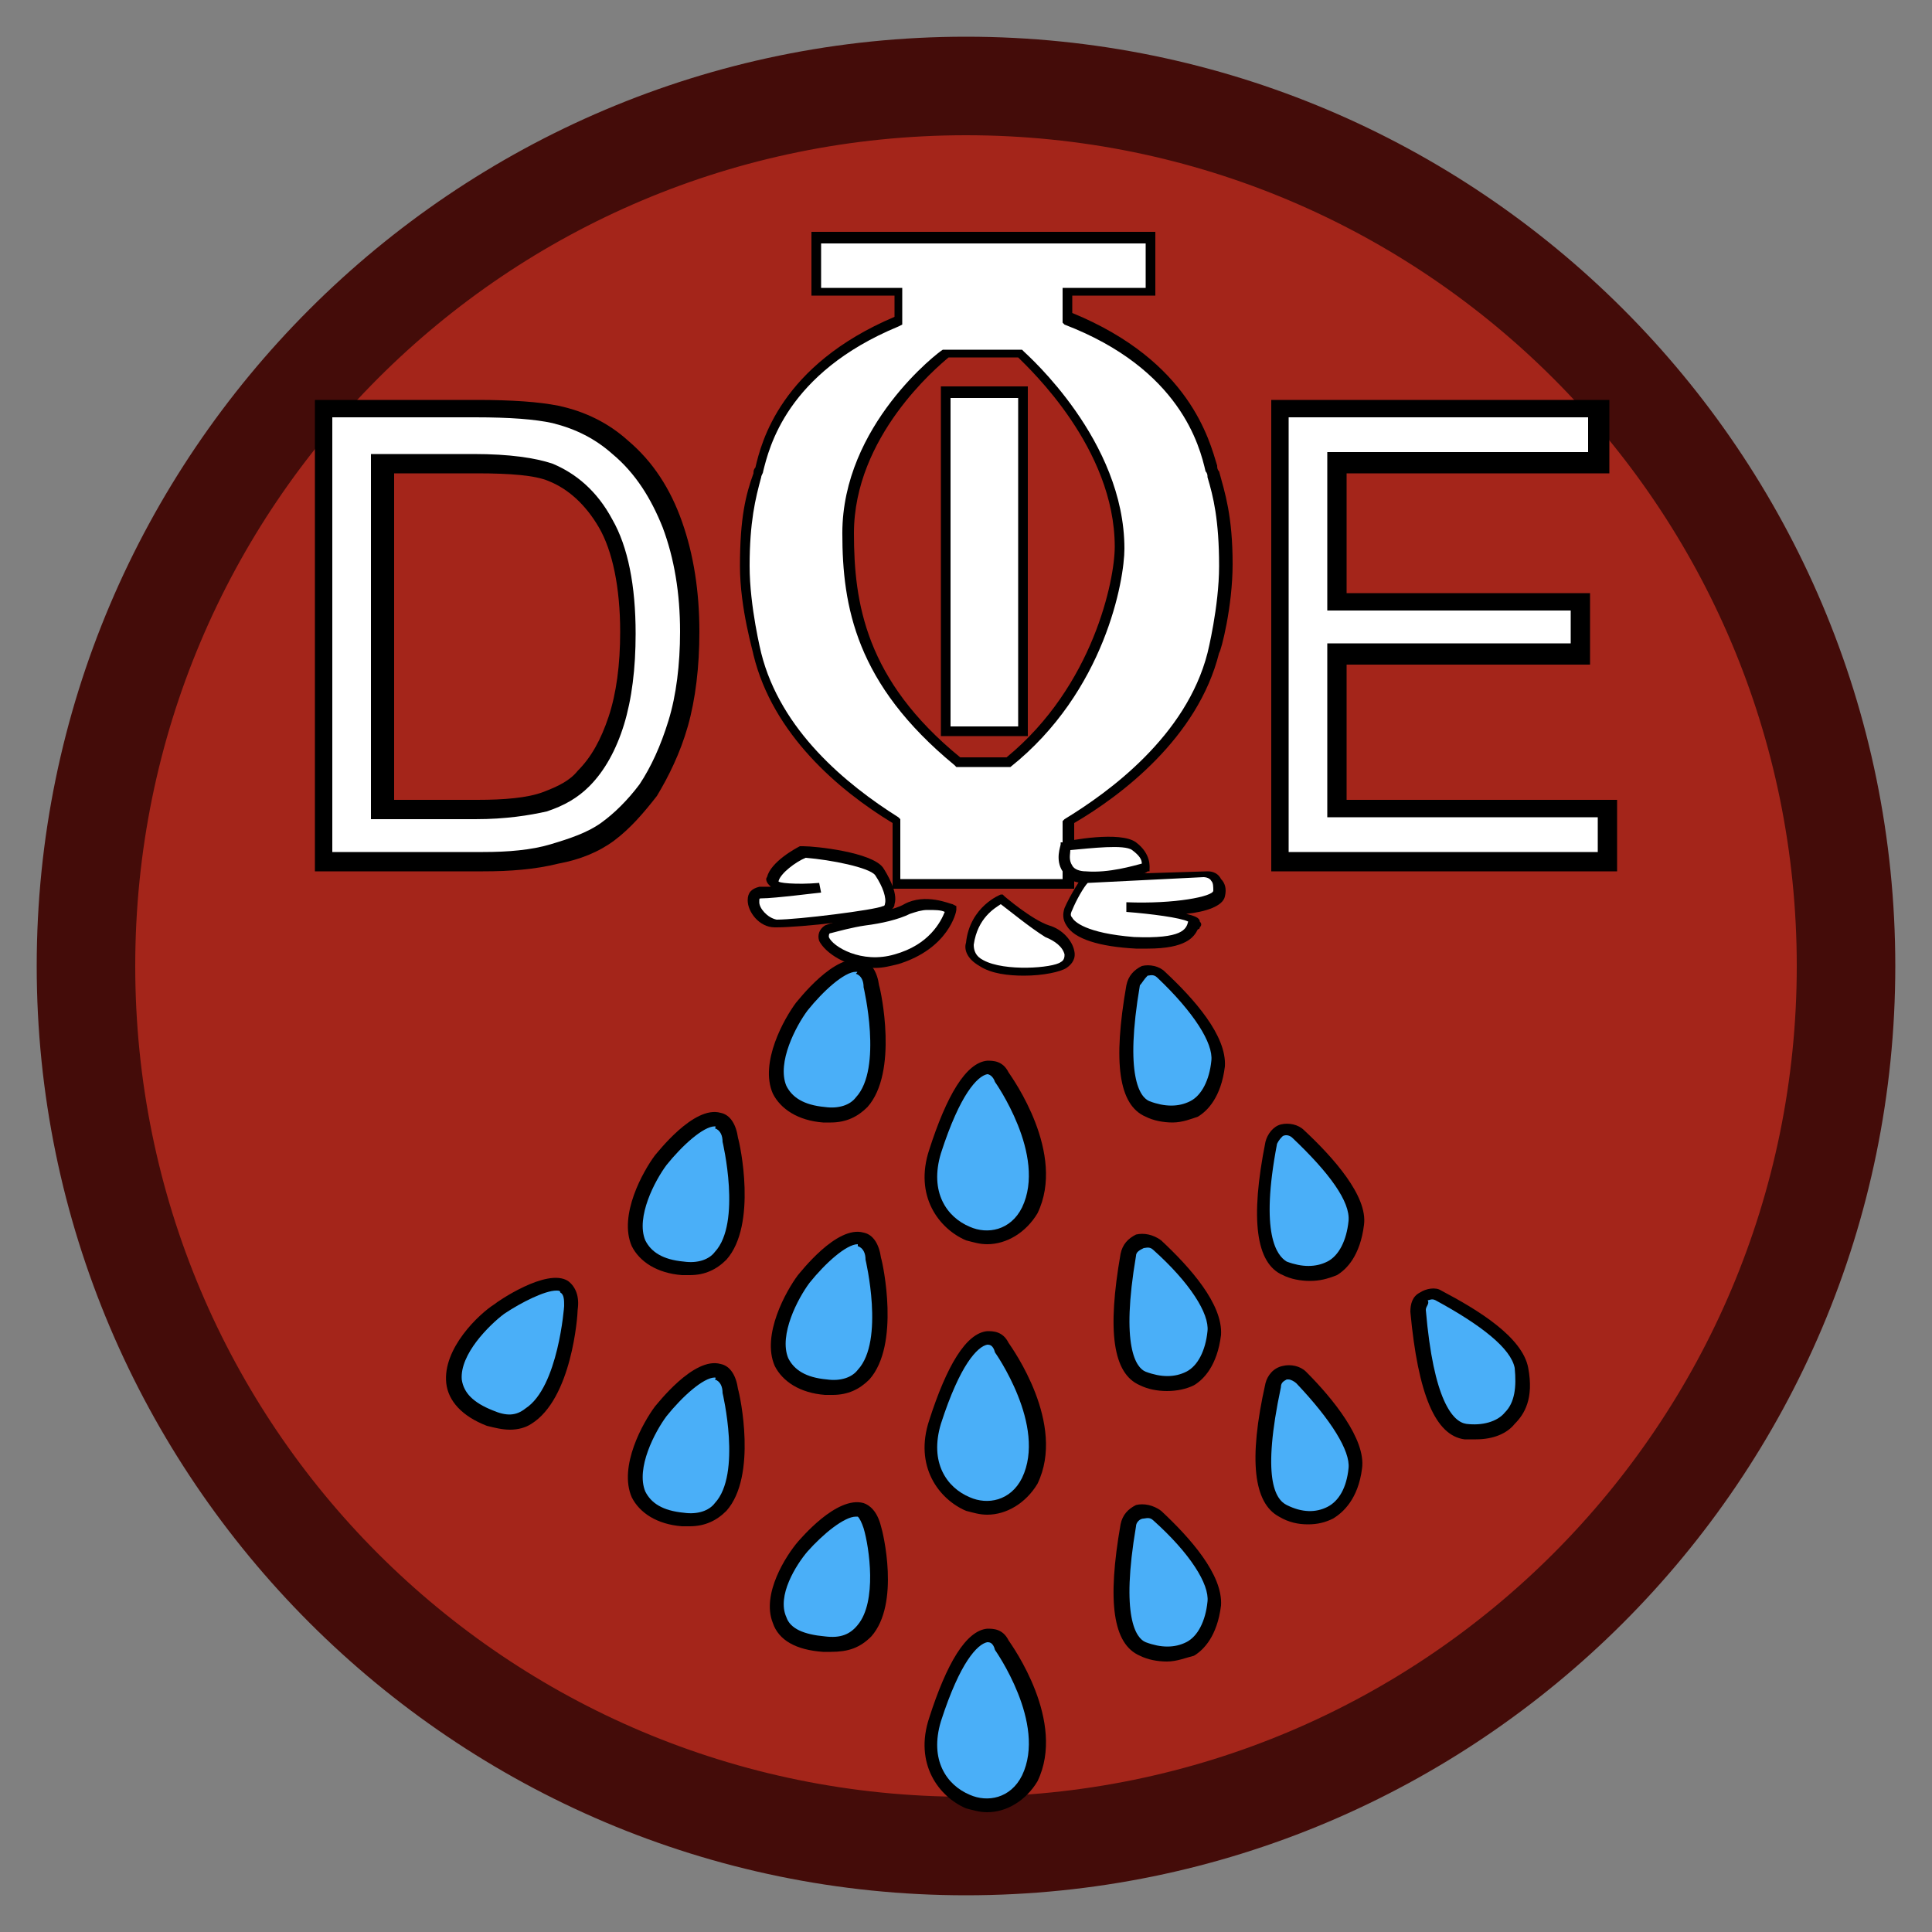 <?xml version="1.0" encoding="iso-8859-1"?>
<!-- Generator: Adobe Illustrator 25.3.1, SVG Export Plug-In . SVG Version: 6.00 Build 0)  -->
<svg version="1.1" id="Layer_1" xmlns="http://www.w3.org/2000/svg" xmlns:xlink="http://www.w3.org/1999/xlink" x="0px" y="0px"
	 viewBox="0 0 100 100" style="enable-background:new 0 0 100 100;" xml:space="preserve">
<rect x="0" y="0" width="100" height="100" fill="#808080" stroke="none"/>
<path style="fill:#A4251A;" d="M50,2.4c6.572,0,12.833,1.332,18.528,3.741c5.695,2.409,10.823,5.894,15.13,10.201
	s7.793,9.435,10.201,15.13C96.268,37.167,97.6,43.428,97.6,50s-1.332,12.833-3.741,18.528c-2.409,5.695-5.894,10.823-10.201,15.13
	s-9.436,7.793-15.13,10.201C62.833,96.268,56.572,97.6,50,97.6s-12.833-1.332-18.528-3.741c-5.695-2.409-10.823-5.894-15.13-10.201
	s-7.792-9.436-10.201-15.13S2.4,56.572,2.4,50s1.332-12.833,3.741-18.528s5.894-10.823,10.201-15.13s9.435-7.792,15.13-10.201
	S43.428,2.4,50,2.4z"/>
<path style="fill:#440C09;" d="M50,1.9c-6.625,0-12.944,1.35-18.695,3.789s-10.936,5.967-15.292,10.324S8.129,25.554,5.69,31.305
	S1.9,43.375,1.9,50s1.35,12.944,3.789,18.695s5.967,10.936,10.324,15.293s9.541,7.884,15.292,10.323S43.375,98.1,50,98.1
	s12.944-1.344,18.695-3.775c5.752-2.431,10.936-5.95,15.293-10.3s7.884-9.531,10.323-15.287S98.1,56.65,98.1,50
	s-1.35-12.981-3.789-18.737s-5.967-10.938-10.323-15.288s-9.54-7.869-15.292-10.3C62.944,3.244,56.625,1.9,50,1.9z M50,93
	c-5.95,0-11.612-1.2-16.759-3.372s-9.778-5.316-13.666-9.203s-7.031-8.519-9.203-13.666C8.2,61.613,7,55.95,7,50
	s1.2-11.612,3.372-16.759s5.316-9.778,9.203-13.666s8.519-7.031,13.666-9.203S44.05,7,50,7s11.613,1.206,16.759,3.386
	s9.778,5.333,13.666,9.226s7.031,8.528,9.203,13.67S93,44.075,93,50s-1.2,11.575-3.372,16.717s-5.316,9.776-9.203,13.67
	s-8.519,7.047-13.666,9.227C61.613,91.794,55.95,93,50,93z"/>
<path style="fill:#FFFFFF;" d="M66.2,44.6v-5.85V32.9v-5.85V21.2h4.125h4.125h4.125H82.7v0.7v0.7v0.7V24h-3.375H75.95h-3.375H69.2
	v1.8v1.8v1.8v1.8h3.15h3.15h3.15h3.15v0.675v0.675v0.675V33.9h-3.15H75.5h-3.15H69.2v2v2v2v2h3.5h3.5h3.5h3.5v0.7v0.7V44v0.7h-4.25
	H74.7h-4.25H66.2v-0.025V44.65v-0.025V44.6z"/>
<path d="M83.8,45.1h-4.5h-4.5h-4.5h-4.5V39v-6.1v-6.1v-6.1h4.375h4.375h4.375H83.3v0.95v0.95v0.95v0.95h-3.4h-3.4h-3.4h-3.4v1.55
	v1.55v1.55v1.55h3.15H76h3.15h3.15v0.925v0.925v0.925V34.4h-3.15H76h-3.15H69.7v1.75v1.75v1.75v1.75h3.5h3.5h3.5h3.5v0.925v0.925
	v0.925V45.1h0.025h0.025c0,0,0.012,0,0.025,0S83.8,45.1,83.8,45.1z M66.7,44.1h4h4h4h4v-0.45V43.2v-0.45V42.3h-3.5h-3.5h-3.5h-3.5
	v-2.25V37.8v-2.25V33.3h3.15H75h3.15h3.15v-0.425V32.45v-0.425V31.6h-3.15H75h-3.15H68.7v-2.05V27.5v-2.05V23.4h3.375h3.375h3.375
	H82.2v-0.45V22.5v-0.45V21.6h-3.875H74.45h-3.875H66.7v5.625v5.625v5.625V44.1z"/>
<path style="fill:#FFFFFF;" d="M16.7,44.6v-5.85V32.9v-5.85V21.2h1.975h1.975h1.975H24.6c0.45,0,0.869,0.006,1.259,0.019
	c0.391,0.013,0.753,0.031,1.091,0.056c0.337,0.025,0.65,0.056,0.941,0.094S28.45,21.45,28.7,21.5
	c0.325,0.075,0.637,0.169,0.939,0.28s0.592,0.239,0.873,0.383s0.553,0.303,0.817,0.476C31.594,22.813,31.85,23,32.1,23.2
	c0.3,0.25,0.581,0.525,0.844,0.822s0.506,0.616,0.731,0.953s0.431,0.694,0.619,1.066C34.481,26.413,34.65,26.8,34.8,27.2
	c0.15,0.4,0.281,0.819,0.394,1.255c0.113,0.436,0.206,0.889,0.281,1.357c0.075,0.469,0.131,0.953,0.169,1.452
	c0.038,0.499,0.056,1.011,0.056,1.536c0,0.45-0.013,0.888-0.037,1.311c-0.025,0.424-0.063,0.833-0.113,1.227
	c-0.05,0.394-0.112,0.771-0.188,1.132S35.2,37.175,35.1,37.5c-0.1,0.35-0.206,0.681-0.32,0.995
	c-0.114,0.314-0.236,0.611-0.368,0.893c-0.131,0.281-0.271,0.547-0.423,0.798c-0.151,0.251-0.314,0.489-0.489,0.714
	s-0.344,0.438-0.511,0.638s-0.333,0.388-0.501,0.562c-0.169,0.175-0.341,0.337-0.521,0.487C31.788,42.737,31.6,42.875,31.4,43
	s-0.406,0.244-0.619,0.356c-0.213,0.112-0.431,0.219-0.656,0.319c-0.225,0.1-0.456,0.194-0.694,0.281
	c-0.237,0.088-0.481,0.169-0.731,0.244c-0.275,0.075-0.556,0.138-0.845,0.189c-0.289,0.052-0.586,0.092-0.892,0.123
	c-0.306,0.032-0.622,0.053-0.949,0.068S25.35,44.6,25,44.6c0,0-0.519,0-1.297,0s-1.816,0-2.853,0s-2.075,0-2.853,0
	S16.7,44.6,16.7,44.6z M19.8,41.9h1.225h1.225h1.225H24.7c0.375,0,0.731-0.006,1.067-0.02c0.336-0.014,0.652-0.036,0.946-0.068
	s0.566-0.072,0.814-0.123C27.775,41.637,28,41.575,28.2,41.5s0.394-0.156,0.58-0.244c0.186-0.088,0.364-0.181,0.532-0.281
	s0.328-0.206,0.477-0.319c0.149-0.113,0.286-0.231,0.411-0.356c0.175-0.175,0.344-0.369,0.505-0.581s0.314-0.444,0.457-0.694
	c0.144-0.25,0.278-0.519,0.402-0.806c0.123-0.287,0.236-0.594,0.336-0.919c0.1-0.3,0.188-0.619,0.263-0.956s0.138-0.694,0.188-1.069
	s0.087-0.769,0.112-1.181C32.488,33.681,32.5,33.25,32.5,32.8c0-0.625-0.025-1.206-0.075-1.749c-0.05-0.542-0.125-1.045-0.225-1.514
	s-0.225-0.903-0.375-1.308C31.675,27.825,31.5,27.45,31.3,27.1c-0.2-0.325-0.406-0.625-0.622-0.899
	c-0.216-0.274-0.441-0.521-0.678-0.74s-0.487-0.41-0.753-0.571S28.7,24.599,28.4,24.5c-0.2-0.075-0.431-0.144-0.694-0.205
	c-0.262-0.061-0.556-0.114-0.881-0.157c-0.325-0.044-0.681-0.079-1.069-0.102C25.369,24.013,24.95,24,24.5,24h-1.2h-1.2h-1.2h-1.2
	v4.475v4.475v4.475V41.9h0.025h0.025h0.025H19.8z"/>
<path d="M25,45.1h-2.175H20.65h-2.175H16.3V39v-6.1v-6.1v-6.1h2.1h2.1h2.1h2.1c0.45,0,0.875,0.006,1.275,0.019
	c0.4,0.013,0.775,0.031,1.125,0.056c0.35,0.025,0.675,0.056,0.975,0.094S28.65,20.95,28.9,21c0.35,0.075,0.688,0.169,1.013,0.281
	c0.325,0.112,0.637,0.244,0.938,0.394s0.587,0.319,0.862,0.506S32.25,22.575,32.5,22.8c0.325,0.275,0.625,0.569,0.902,0.881
	s0.529,0.644,0.76,0.994c0.232,0.35,0.441,0.719,0.63,1.106S35.15,26.575,35.3,27s0.281,0.862,0.394,1.312
	c0.113,0.45,0.206,0.913,0.281,1.388c0.075,0.475,0.131,0.963,0.169,1.463c0.037,0.5,0.056,1.013,0.056,1.537
	c0,0.45-0.013,0.894-0.037,1.328c-0.025,0.434-0.062,0.859-0.113,1.272c-0.05,0.413-0.112,0.812-0.188,1.197
	C35.787,36.881,35.7,37.25,35.6,37.6s-0.213,0.688-0.334,1.013c-0.122,0.325-0.253,0.638-0.391,0.938s-0.281,0.588-0.428,0.863
	C34.3,40.688,34.15,40.95,34,41.2c-0.175,0.225-0.35,0.444-0.527,0.655c-0.176,0.211-0.354,0.414-0.535,0.608
	c-0.181,0.194-0.366,0.378-0.555,0.551S32,43.35,31.8,43.5s-0.413,0.287-0.636,0.412c-0.223,0.125-0.458,0.238-0.701,0.338
	s-0.497,0.188-0.757,0.263c-0.261,0.075-0.53,0.138-0.805,0.188c-0.3,0.075-0.606,0.138-0.919,0.189
	c-0.312,0.052-0.631,0.092-0.956,0.123c-0.325,0.032-0.657,0.053-0.995,0.068C25.694,45.094,25.35,45.1,25,45.1z M17.2,44.1h1.95
	h1.95h1.95H25c0.325,0,0.644-0.006,0.955-0.02s0.614-0.036,0.907-0.068c0.294-0.031,0.579-0.071,0.852-0.123
	c0.273-0.051,0.536-0.114,0.786-0.189s0.494-0.15,0.73-0.228s0.464-0.159,0.683-0.247s0.428-0.181,0.626-0.284
	c0.198-0.103,0.385-0.216,0.561-0.341s0.35-0.263,0.524-0.411c0.174-0.149,0.346-0.308,0.514-0.477
	c0.168-0.168,0.334-0.346,0.495-0.532S32.95,40.8,33.1,40.6c0.15-0.225,0.294-0.463,0.431-0.713c0.137-0.25,0.269-0.512,0.394-0.787
	s0.244-0.562,0.356-0.862c0.112-0.3,0.219-0.612,0.319-0.938s0.188-0.669,0.263-1.028S35,35.537,35.05,35.15
	s0.087-0.788,0.112-1.197S35.2,33.125,35.2,32.7c0-0.5-0.019-0.987-0.056-1.462c-0.037-0.475-0.094-0.938-0.169-1.388
	s-0.169-0.887-0.281-1.312C34.581,28.112,34.45,27.7,34.3,27.3c-0.15-0.375-0.312-0.738-0.491-1.086
	c-0.178-0.348-0.372-0.683-0.584-1.001s-0.444-0.622-0.697-0.908C32.275,24.019,32,23.75,31.7,23.5
	c-0.225-0.2-0.456-0.381-0.695-0.545c-0.239-0.164-0.486-0.311-0.743-0.442c-0.256-0.132-0.521-0.247-0.798-0.349
	S28.9,21.975,28.6,21.9c-0.225-0.05-0.475-0.094-0.752-0.131c-0.277-0.037-0.58-0.069-0.911-0.094
	c-0.331-0.025-0.69-0.044-1.079-0.056C25.469,21.606,25.05,21.6,24.6,21.6h-1.85H20.9h-1.85H17.2c0,0,0,1.406,0,3.516
	s0,4.922,0,7.734c0,2.812,0,5.625,0,7.734S17.2,44.1,17.2,44.1z M24.6,42.4h-1.35H21.9h-1.35H19.2v-4.725V32.95v-4.725V23.5h1.325
	h1.325h1.325H24.5c0.475,0,0.913,0.013,1.316,0.036c0.403,0.024,0.772,0.058,1.109,0.102c0.338,0.043,0.644,0.097,0.922,0.157
	S28.375,23.925,28.6,24c0.3,0.125,0.594,0.275,0.878,0.453c0.284,0.178,0.559,0.384,0.822,0.622
	c0.262,0.237,0.512,0.506,0.747,0.809S31.5,26.525,31.7,26.9c0.2,0.35,0.375,0.737,0.525,1.161c0.15,0.424,0.275,0.883,0.375,1.377
	c0.1,0.493,0.175,1.021,0.225,1.582S32.9,32.175,32.9,32.8c0,0.45-0.013,0.888-0.037,1.311c-0.025,0.424-0.062,0.833-0.113,1.227
	c-0.05,0.394-0.112,0.771-0.188,1.132S32.4,37.175,32.3,37.5s-0.213,0.638-0.338,0.936s-0.262,0.583-0.412,0.851
	c-0.15,0.269-0.312,0.522-0.487,0.758S30.7,40.5,30.5,40.7c-0.15,0.15-0.306,0.287-0.47,0.414c-0.164,0.127-0.336,0.242-0.517,0.349
	c-0.181,0.106-0.372,0.203-0.574,0.292S28.525,41.925,28.3,42c-0.225,0.05-0.469,0.1-0.733,0.147
	c-0.264,0.047-0.549,0.091-0.855,0.128c-0.306,0.037-0.634,0.069-0.986,0.091C25.375,42.388,25,42.4,24.6,42.4z M20.3,41.4h1.1h1.1
	h1.1h1.1c0.35,0,0.688-0.006,1.009-0.02s0.628-0.036,0.916-0.068c0.288-0.031,0.556-0.071,0.803-0.123
	C27.675,41.138,27.9,41.075,28.1,41s0.387-0.15,0.562-0.228c0.175-0.078,0.337-0.159,0.487-0.247s0.288-0.181,0.413-0.284
	c0.125-0.103,0.237-0.216,0.337-0.341c0.175-0.175,0.337-0.362,0.489-0.564s0.292-0.417,0.424-0.649
	c0.131-0.231,0.253-0.478,0.367-0.742S31.4,37.4,31.5,37.1s0.188-0.619,0.263-0.955c0.075-0.336,0.138-0.689,0.188-1.058
	s0.088-0.753,0.112-1.151c0.025-0.398,0.037-0.811,0.037-1.236c0-0.575-0.025-1.125-0.074-1.645c-0.048-0.52-0.12-1.011-0.214-1.467
	c-0.094-0.457-0.209-0.879-0.345-1.261S31.175,27.6,31,27.3s-0.362-0.575-0.561-0.825C30.24,26.225,30.031,26,29.812,25.8
	s-0.447-0.375-0.683-0.525S28.65,25,28.4,24.9c-0.175-0.075-0.388-0.137-0.634-0.189c-0.247-0.052-0.528-0.092-0.841-0.123
	s-0.656-0.053-1.028-0.067C25.525,24.507,25.125,24.5,24.7,24.5h-1.075H22.55h-1.075H20.4v4.225v4.225v4.225V41.4h-0.025H20.35
	h-0.025H20.3z"/>
<polygon style="fill:#FFFFFF;" points="48.9,20.3 49.9,20.3 50.9,20.3 51.9,20.3 52.9,20.3 52.9,24.675 52.9,29.05 52.9,33.425 
	52.9,37.8 51.9,37.8 50.9,37.8 49.9,37.8 48.9,37.8 48.9,33.425 48.9,29.05 48.9,24.675 "/>
<path d="M53.2,38.1h-1.125H50.95h-1.125H48.7v-4.525V29.05v-4.525V20h1.125h1.125h1.125H53.2v4.525v4.525v4.525V38.1z M49.2,37.6
	h0.875h0.875h0.875H52.7v-4.25V29.1v-4.25V20.6h-0.875H50.95h-0.875H49.2v4.25v4.25v4.25V37.6z"/>
<path style="fill:#FFFFFF;" d="M62.7,24.6c-0.075-0.25-0.169-0.719-0.37-1.322c-0.202-0.603-0.511-1.341-1.018-2.128
	c-0.506-0.788-1.209-1.625-2.198-2.428C58.125,17.919,56.85,17.15,55.2,16.5v-0.35V15.8v-0.35V15.1h1.075h1.075h1.075H59.5v-0.7
	v-0.7V13v-0.7h-4.325H50.85h-4.325H42.2V13v0.7v0.7v0.7h1.05h1.05h1.05h1.05v0.375v0.375v0.375V16.6
	c-1.6,0.65-2.838,1.413-3.799,2.206c-0.961,0.794-1.646,1.619-2.139,2.394s-0.797,1.5-0.996,2.094S39.174,24.35,39.1,24.6
	c-0.075,0.275-0.15,0.556-0.22,0.861c-0.07,0.305-0.136,0.633-0.192,1.001c-0.056,0.369-0.104,0.779-0.136,1.246
	S38.5,28.7,38.5,29.3c0,0.55,0.037,1.112,0.094,1.647c0.056,0.534,0.131,1.041,0.206,1.478s0.15,0.806,0.206,1.066
	S39.1,33.9,39.1,33.9c0.275,1.05,0.713,2.019,1.253,2.905c0.541,0.886,1.184,1.689,1.872,2.407s1.419,1.353,2.134,1.902
	s1.416,1.011,2.041,1.386v0.825v0.825v0.825V45.8h2.2h2.2H53h2.2v-0.775V44.25v-0.775V42.7c0.625-0.375,1.338-0.837,2.072-1.389
	c0.734-0.551,1.491-1.192,2.203-1.923c0.712-0.731,1.381-1.554,1.941-2.468c0.559-0.914,1.009-1.92,1.284-3.02
	c0,0,0.038-0.15,0.094-0.409c0.056-0.259,0.131-0.628,0.206-1.066c0.075-0.438,0.15-0.944,0.206-1.478
	C63.263,30.413,63.3,29.85,63.3,29.3c0.025-0.6,0.019-1.125-0.009-1.592c-0.028-0.467-0.078-0.877-0.141-1.246
	c-0.062-0.369-0.137-0.697-0.216-1.001C62.856,25.156,62.775,24.875,62.7,24.6z M52.2,39.4h-0.05H52.1h-0.05H52h-0.525H50.95h-0.525
	H49.9h-0.075H49.75h-0.075H49.6c-1.175-0.95-2.119-1.894-2.873-2.842c-0.755-0.949-1.32-1.902-1.739-2.871
	c-0.419-0.969-0.691-1.953-0.858-2.964c-0.167-1.011-0.23-2.048-0.23-3.123c0-1.375,0.319-2.644,0.797-3.773s1.116-2.12,1.753-2.939
	s1.275-1.465,1.753-1.908S49,18.3,49,18.3h0.475h0.475h0.475H50.9h0.475h0.475h0.475H52.8c0,0,0.319,0.275,0.797,0.775
	S54.713,20.3,55.35,21.2s1.275,1.975,1.753,3.175c0.478,1.2,0.797,2.525,0.797,3.925c0.025,0.425-0.019,1.094-0.174,1.917
	c-0.155,0.823-0.421,1.801-0.84,2.845c-0.419,1.044-0.99,2.153-1.757,3.24C54.362,37.388,53.4,38.45,52.2,39.4z"/>
<path d="M55.5,46h-2.325H50.85h-2.325H46.2v-0.85V44.3v-0.85V42.6c-0.7-0.425-1.438-0.925-2.166-1.5
	c-0.728-0.575-1.447-1.225-2.109-1.95s-1.269-1.525-1.772-2.4S39.25,34.925,39,33.9c0-0.025-0.044-0.188-0.109-0.452
	s-0.153-0.63-0.241-1.061c-0.088-0.431-0.175-0.928-0.241-1.454C38.344,30.406,38.3,29.85,38.3,29.3c0-0.625,0.019-1.169,0.053-1.65
	c0.034-0.481,0.084-0.9,0.147-1.275s0.138-0.706,0.222-1.013C38.806,25.056,38.9,24.775,39,24.5c0-0.025,0-0.05,0.002-0.075
	c0.002-0.025,0.005-0.05,0.011-0.075s0.016-0.05,0.03-0.075c0.014-0.025,0.032-0.05,0.057-0.075
	c0.075-0.325,0.194-0.819,0.422-1.416c0.228-0.597,0.566-1.297,1.078-2.034s1.2-1.513,2.128-2.259
	c0.928-0.747,2.097-1.466,3.572-2.091v-0.275V15.85v-0.275V15.3h-1.075H44.15h-1.075H42v-0.825V13.65v-0.825V12h4.45h4.45h4.45h4.45
	v0.825v0.825v0.825V15.3h-1.075H57.65h-1.075H55.5v0.225v0.225v0.225V16.2c1.525,0.625,2.731,1.35,3.689,2.106
	c0.958,0.756,1.667,1.544,2.198,2.294s0.884,1.463,1.13,2.069C62.762,23.275,62.9,23.775,63,24.1c0,0.025,0,0.05,0.002,0.075
	c0.002,0.025,0.005,0.05,0.011,0.075s0.016,0.05,0.03,0.075c0.014,0.025,0.032,0.05,0.057,0.075l0,0l0,0l0,0l0,0
	c0.075,0.275,0.156,0.556,0.236,0.862s0.158,0.638,0.227,1.013c0.068,0.375,0.128,0.794,0.17,1.275
	c0.042,0.481,0.067,1.025,0.067,1.65c0,0.55-0.038,1.106-0.095,1.633c-0.058,0.527-0.136,1.024-0.217,1.455
	c-0.081,0.431-0.166,0.797-0.236,1.06c-0.07,0.264-0.127,0.427-0.152,0.451c-0.275,1.1-0.731,2.112-1.298,3.034
	c-0.567,0.922-1.245,1.753-1.964,2.491s-1.478,1.381-2.208,1.928S56.2,42.25,55.6,42.6v0.85v0.85v0.85V46h-0.025H55.55h-0.025H55.5z
	 M46.7,45.5h2.075h2.075h2.075H55v-0.75V44v-0.75V42.5l0.025-0.025l0.025-0.025l0.025-0.025L55.1,42.4
	c0.575-0.35,1.256-0.794,1.972-1.33c0.716-0.536,1.466-1.164,2.178-1.883s1.388-1.528,1.953-2.426s1.022-1.886,1.297-2.961
	c0,0,0.037-0.15,0.094-0.408c0.056-0.258,0.131-0.624,0.206-1.055c0.075-0.431,0.15-0.928,0.206-1.448
	c0.056-0.52,0.094-1.064,0.094-1.589c0-0.6-0.019-1.125-0.052-1.591c-0.033-0.466-0.08-0.872-0.136-1.234
	c-0.056-0.362-0.121-0.681-0.192-0.972c-0.07-0.291-0.145-0.553-0.22-0.803l0,0l0,0l0,0l0,0c0-0.025,0-0.05-0.002-0.075
	c-0.002-0.025-0.005-0.05-0.011-0.075s-0.016-0.05-0.03-0.075c-0.014-0.025-0.032-0.05-0.057-0.075
	c-0.075-0.325-0.194-0.819-0.424-1.413s-0.57-1.288-1.09-2.012c-0.518-0.725-1.215-1.481-2.157-2.2
	c-0.942-0.719-2.13-1.4-3.63-1.975l-0.025-0.025L55.05,16.75l-0.025-0.025L55,16.7v-0.45V15.8v-0.45V14.9h1.075h1.075h1.075H59.3
	v-0.575V13.75v-0.575V12.6h-4.2h-4.2h-4.2h-4.2v0.575v0.575v0.575V14.9h1.05h1.05h1.05h1.05v0.475v0.475v0.475V16.8l-0.05,0.025
	L46.6,16.85l-0.05,0.025L46.5,16.9c-1.45,0.6-2.594,1.294-3.498,2.016s-1.57,1.472-2.064,2.184
	c-0.493,0.712-0.815,1.388-1.032,1.959c-0.217,0.572-0.33,1.041-0.406,1.341c0,0.025-0.006,0.05-0.016,0.075
	c-0.009,0.025-0.022,0.05-0.034,0.075s-0.025,0.05-0.034,0.075C39.406,24.65,39.4,24.675,39.4,24.7
	c-0.075,0.275-0.15,0.556-0.22,0.859c-0.07,0.303-0.136,0.628-0.192,0.991s-0.103,0.763-0.136,1.216
	C38.819,28.219,38.8,28.725,38.8,29.3c0,0.525,0.038,1.069,0.094,1.589c0.056,0.52,0.131,1.017,0.206,1.449
	c0.075,0.431,0.15,0.797,0.206,1.055c0.056,0.258,0.094,0.408,0.094,0.408c0.25,1,0.65,1.925,1.152,2.777
	c0.501,0.852,1.104,1.63,1.76,2.335c0.656,0.707,1.366,1.341,2.08,1.905s1.433,1.058,2.108,1.483l0.025,0.025l0.025,0.025
	l0.025,0.025l0.025,0.025v0.775v0.775v0.775v0.775h0.025h0.025h0.025L46.7,45.5L46.7,45.5L46.7,45.5z M52.3,39.7h-0.7h-0.7h-0.7
	h-0.7l-0.025-0.025L49.45,39.65l-0.025-0.025L49.4,39.6c-1.275-1.05-2.275-2.088-3.058-3.112c-0.783-1.025-1.348-2.038-1.754-3.038
	s-0.653-1.987-0.799-2.962c-0.146-0.975-0.19-1.938-0.19-2.887c0-1.4,0.312-2.688,0.784-3.833c0.472-1.145,1.103-2.148,1.741-2.979
	c0.638-0.831,1.281-1.491,1.778-1.949C48.4,18.381,48.75,18.125,48.8,18.1h0.025h0.025h0.025H48.9h0.5h0.5h0.5h0.5h0.5h0.5h0.5h0.5
	l0.025,0.025l0.025,0.025l0.025,0.025L53,18.2c0.05,0.05,0.4,0.362,0.897,0.891c0.497,0.528,1.141,1.272,1.778,2.184
	c0.638,0.912,1.269,1.994,1.741,3.197C57.888,25.675,58.2,27,58.2,28.4c0,0.4-0.062,1.062-0.233,1.892
	c-0.17,0.83-0.448,1.826-0.879,2.895c-0.431,1.069-1.016,2.21-1.799,3.327S53.525,38.725,52.3,39.7L52.3,39.7L52.3,39.7L52.3,39.7
	L52.3,39.7z M49.7,39.2h0.6h0.6h0.6h0.6c1.125-0.925,2.038-1.962,2.773-3.025c0.736-1.062,1.295-2.15,1.714-3.175
	c0.418-1.025,0.696-1.987,0.87-2.8s0.242-1.475,0.242-1.9c0-1.275-0.275-2.487-0.697-3.598c-0.422-1.111-0.991-2.12-1.578-2.989
	s-1.194-1.597-1.69-2.145C53.237,19.019,52.85,18.65,52.7,18.5h-0.45H51.8h-0.45H50.9h-0.45H50h-0.45H49.1
	c-0.15,0.125-0.531,0.444-1.019,0.93c-0.487,0.486-1.081,1.139-1.656,1.932c-0.575,0.794-1.131,1.729-1.544,2.777
	C44.469,25.188,44.2,26.35,44.2,27.6c0,0.9,0.038,1.825,0.17,2.769c0.133,0.944,0.361,1.906,0.742,2.881s0.915,1.962,1.661,2.956
	S48.475,38.2,49.7,39.2z"/>
<path style="fill:#FFFFFF;" d="M55.2,43.8c0,0,0.181-0.038,0.464-0.084s0.667-0.103,1.074-0.141s0.834-0.056,1.205-0.028
	c0.37,0.028,0.682,0.103,0.857,0.253s0.3,0.294,0.389,0.425c0.089,0.131,0.142,0.25,0.173,0.35s0.04,0.181,0.042,0.237
	c0.002,0.056-0.005,0.088-0.005,0.088s-0.106,0.044-0.289,0.106c-0.183,0.062-0.442,0.144-0.749,0.219
	c-0.306,0.075-0.658,0.144-1.028,0.181S56.575,45.45,56.2,45.4c-0.375-0.025-0.625-0.138-0.789-0.292
	c-0.164-0.155-0.242-0.351-0.273-0.545c-0.032-0.194-0.016-0.385,0.007-0.527C55.169,43.894,55.2,43.8,55.2,43.8z"/>
<path d="M56.6,45.7c-0.05,0-0.094,0-0.134,0c-0.041,0-0.078,0-0.116,0s-0.075,0-0.116,0c-0.041,0-0.084,0-0.134,0
	c-0.125,0-0.244-0.013-0.355-0.037c-0.111-0.025-0.214-0.063-0.307-0.113c-0.094-0.05-0.179-0.112-0.252-0.188
	C55.112,45.287,55.05,45.2,55,45.1c-0.1-0.15-0.156-0.306-0.184-0.458c-0.028-0.152-0.028-0.299-0.016-0.43
	c0.013-0.131,0.038-0.247,0.059-0.336c0.022-0.089,0.041-0.152,0.041-0.177v-0.025v-0.025v-0.025V43.6h0.025h0.025h0.025H55
	c0.075-0.025,0.3-0.075,0.608-0.127c0.308-0.052,0.699-0.105,1.105-0.136s0.828-0.041,1.198-0.005S58.6,43.45,58.8,43.6
	s0.344,0.306,0.447,0.458c0.103,0.152,0.166,0.299,0.203,0.43c0.038,0.131,0.05,0.247,0.053,0.336
	C59.506,44.912,59.5,44.975,59.5,45v0.025v0.025v0.025V45.1h-0.025H59.45h-0.025H59.4c0,0.025-0.088,0.075-0.241,0.136
	c-0.153,0.061-0.372,0.133-0.634,0.201c-0.263,0.069-0.569,0.135-0.897,0.183S56.95,45.7,56.6,45.7z M55.4,44
	c0,0.05-0.006,0.106-0.013,0.167s-0.013,0.126-0.013,0.195s0.006,0.141,0.025,0.214c0.019,0.074,0.05,0.149,0.1,0.224
	c0.025,0.05,0.062,0.094,0.109,0.131c0.047,0.038,0.103,0.069,0.166,0.094s0.131,0.044,0.203,0.056
	C56.05,45.094,56.125,45.1,56.2,45.1c0.3,0.025,0.606,0.019,0.903-0.006c0.297-0.025,0.584-0.069,0.847-0.119s0.5-0.106,0.697-0.156
	C58.844,44.769,59,44.725,59.1,44.7c0-0.05-0.006-0.1-0.022-0.152c-0.016-0.051-0.041-0.104-0.078-0.16
	c-0.038-0.056-0.088-0.116-0.153-0.18S58.7,44.075,58.6,44s-0.281-0.119-0.514-0.141c-0.233-0.022-0.517-0.022-0.824-0.009
	c-0.306,0.013-0.634,0.038-0.954,0.066C55.988,43.944,55.675,43.975,55.4,44z"/>
<path style="fill:#FFFFFF;" d="M56.2,45.5l1.575-0.05l1.575-0.05l1.575-0.05L62.5,45.3c0,0,0.05,0.006,0.124,0.03
	s0.171,0.064,0.264,0.132s0.184,0.165,0.245,0.302c0.061,0.136,0.092,0.311,0.067,0.536s-0.337,0.388-0.792,0.505
	c-0.455,0.117-1.052,0.189-1.646,0.232c-0.593,0.044-1.184,0.06-1.626,0.064C58.694,47.106,58.4,47.1,58.4,47.1
	s0.231,0.019,0.575,0.053c0.344,0.034,0.8,0.084,1.25,0.147s0.894,0.138,1.213,0.222C61.756,47.606,61.95,47.7,61.9,47.8
	s-0.088,0.225-0.161,0.355s-0.183,0.264-0.376,0.382c-0.194,0.119-0.472,0.222-0.883,0.29c-0.411,0.067-0.955,0.099-1.68,0.074
	s-1.325-0.1-1.812-0.211s-0.862-0.258-1.138-0.427c-0.275-0.169-0.45-0.359-0.537-0.557C55.225,47.506,55.225,47.3,55.3,47.1
	s0.169-0.4,0.267-0.588c0.098-0.187,0.201-0.362,0.295-0.512s0.178-0.275,0.239-0.363C56.162,45.55,56.2,45.5,56.2,45.5z"/>
<path d="M59.4,49.1c-0.05,0-0.1,0-0.15,0c-0.05,0-0.1,0-0.15,0s-0.1,0-0.15,0c-0.05,0-0.1,0-0.15,0
	c-0.475-0.025-0.912-0.069-1.308-0.131c-0.395-0.062-0.748-0.144-1.054-0.244s-0.565-0.219-0.774-0.356
	C55.457,48.231,55.3,48.075,55.2,47.9c-0.05-0.075-0.087-0.15-0.114-0.225c-0.027-0.075-0.042-0.15-0.048-0.225
	c-0.007-0.075-0.004-0.15,0.007-0.225c0.011-0.075,0.03-0.15,0.055-0.225c0.075-0.175,0.169-0.362,0.267-0.545
	c0.098-0.183,0.201-0.361,0.295-0.517s0.178-0.291,0.239-0.386C55.962,45.457,56,45.4,56,45.4l0.025-0.025l0.025-0.025l0.025-0.025
	L56.1,45.3l1.6-0.05l1.6-0.05l1.6-0.05l1.6-0.05c0.025,0,0.069,0,0.123,0.006c0.055,0.006,0.12,0.019,0.189,0.044
	s0.14,0.062,0.208,0.119c0.067,0.056,0.13,0.131,0.18,0.231c0.05,0.05,0.094,0.106,0.13,0.169s0.064,0.131,0.083,0.206
	c0.019,0.075,0.028,0.156,0.026,0.244S63.425,46.3,63.4,46.4c-0.025,0.125-0.1,0.237-0.214,0.338
	c-0.114,0.1-0.267,0.188-0.448,0.262c-0.181,0.075-0.391,0.138-0.618,0.188c-0.227,0.05-0.47,0.088-0.72,0.112
	c0.1,0.025,0.194,0.05,0.278,0.076c0.084,0.027,0.159,0.055,0.222,0.085s0.112,0.065,0.147,0.105
	C62.081,47.606,62.1,47.65,62.1,47.7c0.025,0.025,0.044,0.05,0.056,0.075c0.013,0.025,0.019,0.05,0.019,0.075
	s-0.006,0.05-0.019,0.075C62.144,47.95,62.125,47.975,62.1,48c0,0,0,0.006-0.002,0.016s-0.005,0.022-0.011,0.034
	c-0.006,0.013-0.015,0.025-0.029,0.034C62.044,48.094,62.025,48.1,62,48.1c-0.05,0.1-0.112,0.213-0.209,0.325
	c-0.097,0.112-0.228,0.225-0.416,0.325s-0.431,0.188-0.753,0.25S59.9,49.1,59.4,49.1z M56.3,45.7
	c-0.05,0.05-0.112,0.131-0.181,0.233c-0.069,0.102-0.144,0.224-0.219,0.355s-0.15,0.272-0.219,0.411
	c-0.069,0.139-0.131,0.276-0.181,0.401c-0.025,0.05-0.044,0.094-0.056,0.133c-0.013,0.039-0.019,0.073-0.019,0.104
	s0.006,0.059,0.019,0.086c0.013,0.027,0.031,0.052,0.056,0.077c0.025,0.05,0.081,0.125,0.191,0.212C55.8,47.8,55.963,47.9,56.2,48
	s0.55,0.2,0.959,0.288c0.409,0.087,0.916,0.162,1.541,0.212c0.625,0.025,1.106,0.013,1.478-0.027
	c0.372-0.039,0.634-0.105,0.822-0.186c0.188-0.081,0.3-0.178,0.372-0.28c0.072-0.102,0.103-0.208,0.128-0.307l0,0l0,0l0,0l0,0
	c-0.1-0.05-0.269-0.1-0.486-0.148s-0.483-0.096-0.777-0.139c-0.293-0.043-0.615-0.084-0.945-0.12
	c-0.33-0.036-0.667-0.067-0.992-0.092v-0.125V46.95v-0.125V46.7c0.625,0.025,1.219,0.019,1.758-0.009
	c0.539-0.028,1.024-0.078,1.43-0.141s0.735-0.138,0.961-0.216c0.226-0.078,0.351-0.159,0.351-0.234c0-0.05,0-0.1-0.002-0.148
	s-0.005-0.096-0.011-0.139c-0.006-0.043-0.015-0.084-0.029-0.12c-0.014-0.036-0.033-0.067-0.058-0.092
	c-0.025-0.05-0.062-0.088-0.105-0.116c-0.042-0.028-0.089-0.047-0.132-0.059c-0.044-0.013-0.085-0.019-0.115-0.022
	S62.3,45.4,62.3,45.4l-1.5,0.075l-1.5,0.075l-1.5,0.075L56.3,45.7z"/>
<path style="fill:#FFFFFF;" d="M51.9,46.5c0,0,0.088,0.075,0.234,0.194c0.147,0.119,0.353,0.281,0.591,0.456
	c0.237,0.175,0.506,0.362,0.778,0.531C53.775,47.85,54.05,48,54.3,48.1s0.475,0.231,0.661,0.38c0.186,0.148,0.333,0.314,0.427,0.482
	c0.093,0.169,0.134,0.341,0.107,0.502c-0.027,0.161-0.12,0.311-0.295,0.436s-0.581,0.237-1.089,0.306
	c-0.508,0.069-1.117,0.094-1.698,0.044c-0.581-0.05-1.135-0.175-1.53-0.406S50.25,49.275,50.3,48.8s0.175-0.856,0.334-1.161
	c0.159-0.305,0.353-0.533,0.541-0.701s0.369-0.278,0.503-0.345S51.9,46.5,51.9,46.5z"/>
<path d="M53,50.5c-0.2,0-0.406-0.006-0.612-0.022s-0.413-0.041-0.612-0.078c-0.2-0.037-0.394-0.088-0.575-0.153
	C51.019,50.181,50.85,50.1,50.7,50c-0.175-0.1-0.312-0.206-0.419-0.314c-0.106-0.108-0.181-0.217-0.231-0.324
	s-0.075-0.21-0.081-0.305S49.975,48.875,50,48.8c0.05-0.475,0.188-0.869,0.366-1.192c0.178-0.324,0.397-0.577,0.609-0.771
	c0.213-0.193,0.419-0.328,0.572-0.414C51.7,46.338,51.8,46.3,51.8,46.3h0.025h0.025h0.025H51.9l0.025,0.025l0.025,0.025l0.025,0.025
	L52,46.4c0,0,0.088,0.075,0.233,0.192c0.145,0.117,0.348,0.277,0.579,0.446c0.232,0.169,0.491,0.347,0.749,0.502
	c0.258,0.155,0.514,0.286,0.738,0.36c0.175,0.05,0.337,0.125,0.484,0.217s0.278,0.201,0.391,0.32s0.207,0.247,0.279,0.377
	s0.122,0.261,0.147,0.386c0.025,0.1,0.031,0.194,0.022,0.281c-0.009,0.088-0.034,0.169-0.072,0.244s-0.088,0.144-0.147,0.206
	c-0.059,0.062-0.128,0.119-0.203,0.169s-0.188,0.1-0.33,0.147c-0.142,0.047-0.314,0.091-0.507,0.128s-0.409,0.069-0.639,0.091
	C53.494,50.488,53.25,50.5,53,50.5z M51.8,46.8c-0.075,0.05-0.188,0.119-0.317,0.216c-0.13,0.097-0.276,0.222-0.42,0.384
	c-0.144,0.163-0.285,0.362-0.402,0.609c-0.117,0.247-0.211,0.541-0.261,0.891c0,0.075,0.006,0.15,0.022,0.223
	c0.016,0.074,0.041,0.146,0.078,0.215s0.087,0.135,0.153,0.196C50.719,49.594,50.8,49.65,50.9,49.7
	c0.275,0.15,0.638,0.25,1.033,0.311s0.824,0.083,1.23,0.077s0.791-0.041,1.098-0.092c0.308-0.052,0.539-0.121,0.639-0.196
	c0.05-0.025,0.088-0.056,0.116-0.091c0.028-0.034,0.047-0.072,0.059-0.109s0.019-0.075,0.022-0.109
	C55.1,49.456,55.1,49.425,55.1,49.4c-0.025-0.1-0.069-0.194-0.128-0.281c-0.059-0.088-0.134-0.169-0.222-0.244
	s-0.188-0.144-0.297-0.206S54.225,48.55,54.1,48.5c-0.2-0.125-0.419-0.275-0.641-0.434c-0.222-0.159-0.447-0.328-0.659-0.491
	s-0.413-0.319-0.584-0.453C52.044,46.987,51.9,46.875,51.8,46.8z"/>
<path style="fill:#FFFFFF;" d="M49.2,47c0,0-0.019,0.119-0.086,0.308c-0.067,0.189-0.183,0.448-0.376,0.729
	c-0.194,0.281-0.466,0.585-0.846,0.861c-0.38,0.277-0.867,0.527-1.492,0.702c-0.6,0.175-1.181,0.194-1.701,0.116
	s-0.979-0.253-1.335-0.466c-0.357-0.213-0.61-0.463-0.718-0.691c-0.108-0.228-0.07-0.434,0.156-0.559
	c0.225-0.1,0.531-0.181,0.88-0.256c0.348-0.075,0.739-0.144,1.133-0.219c0.393-0.075,0.789-0.156,1.15-0.256
	c0.361-0.1,0.686-0.219,0.936-0.369c0.275-0.1,0.556-0.144,0.823-0.153c0.267-0.009,0.52,0.016,0.739,0.053s0.403,0.088,0.533,0.128
	S49.2,47,49.2,47z"/>
<path d="M45.3,50.1c-0.375,0-0.725-0.05-1.044-0.134c-0.319-0.084-0.606-0.203-0.856-0.341c-0.25-0.138-0.462-0.294-0.631-0.453
	S42.475,48.85,42.4,48.7c-0.025-0.075-0.037-0.15-0.037-0.223c0-0.074,0.013-0.146,0.037-0.215c0.025-0.069,0.062-0.134,0.112-0.195
	c0.05-0.061,0.113-0.117,0.188-0.167c0.125-0.05,0.256-0.094,0.395-0.134c0.139-0.041,0.286-0.078,0.443-0.116
	s0.322-0.075,0.498-0.116C44.213,47.494,44.4,47.45,44.6,47.4s0.406-0.094,0.611-0.136c0.205-0.042,0.408-0.083,0.602-0.127
	c0.194-0.044,0.378-0.09,0.545-0.145c0.167-0.055,0.317-0.117,0.442-0.192c0.275-0.15,0.562-0.225,0.841-0.253
	s0.547-0.009,0.784,0.028s0.444,0.094,0.597,0.141S49.275,46.8,49.3,46.8l0.05,0.025l0.05,0.025l0.05,0.025L49.5,46.9v0.05V47v0.05
	v0.05c0,0.025-0.025,0.162-0.103,0.367s-0.209,0.477-0.422,0.771c-0.212,0.294-0.506,0.609-0.909,0.901S47.15,49.7,46.5,49.9
	c-0.1,0.025-0.2,0.05-0.3,0.073c-0.1,0.024-0.2,0.046-0.3,0.065c-0.1,0.019-0.2,0.034-0.3,0.045C45.5,50.094,45.4,50.1,45.3,50.1z
	 M48,47.1c-0.075,0-0.15,0.006-0.225,0.017c-0.075,0.011-0.15,0.026-0.225,0.045c-0.075,0.019-0.15,0.041-0.225,0.065
	c-0.075,0.023-0.15,0.049-0.225,0.073c-0.15,0.075-0.319,0.144-0.5,0.206s-0.375,0.119-0.575,0.169s-0.406,0.094-0.612,0.131
	C45.206,47.844,45,47.875,44.8,47.9c-0.175,0.025-0.35,0.056-0.52,0.091c-0.17,0.034-0.336,0.072-0.493,0.109
	c-0.156,0.037-0.303,0.075-0.435,0.109C43.219,48.244,43.1,48.275,43,48.3c-0.025,0-0.044,0.006-0.058,0.017
	c-0.014,0.011-0.023,0.026-0.029,0.045c-0.006,0.019-0.01,0.041-0.011,0.065C42.9,48.45,42.9,48.475,42.9,48.5
	c0.05,0.125,0.181,0.275,0.377,0.422s0.455,0.291,0.761,0.403s0.66,0.194,1.042,0.216c0.383,0.022,0.795-0.016,1.22-0.141
	c0.45-0.125,0.825-0.294,1.138-0.484S48,48.513,48.2,48.3s0.35-0.425,0.463-0.616S48.85,47.325,48.9,47.2
	c-0.05-0.025-0.106-0.044-0.169-0.058c-0.062-0.014-0.131-0.024-0.206-0.03s-0.156-0.01-0.244-0.011C48.194,47.1,48.1,47.1,48,47.1z
	"/>
<path style="fill:#FFFFFF;" d="M41.4,44.1c0,0,0.213,0.013,0.539,0.044c0.327,0.031,0.767,0.081,1.224,0.156
	c0.456,0.075,0.928,0.175,1.318,0.306c0.389,0.131,0.695,0.294,0.82,0.494s0.237,0.406,0.33,0.608s0.164,0.399,0.207,0.58
	c0.043,0.181,0.059,0.347,0.039,0.486S45.8,47.025,45.7,47.1c-0.1,0.075-0.438,0.162-0.903,0.25
	c-0.466,0.088-1.059,0.175-1.672,0.25c-0.612,0.075-1.244,0.138-1.784,0.175C40.8,47.812,40.35,47.825,40.1,47.8
	c-0.25,0-0.469-0.094-0.645-0.234c-0.177-0.141-0.311-0.328-0.392-0.516c-0.082-0.188-0.11-0.375-0.074-0.516
	c0.036-0.141,0.136-0.234,0.311-0.234s0.456-0.019,0.78-0.047s0.689-0.066,1.032-0.103c0.344-0.037,0.666-0.075,0.902-0.103
	S42.4,46,42.4,46s-0.169,0.019-0.419,0.036c-0.25,0.017-0.581,0.033-0.906,0.026s-0.644-0.035-0.869-0.105
	c-0.225-0.07-0.356-0.182-0.306-0.357c0.025-0.225,0.131-0.431,0.277-0.614c0.145-0.183,0.329-0.342,0.51-0.473
	c0.181-0.131,0.36-0.235,0.493-0.305C41.312,44.137,41.4,44.1,41.4,44.1z"/>
<path d="M40.2,48h-0.025H40.15h-0.025H40.1c-0.2,0-0.388-0.05-0.556-0.134c-0.169-0.084-0.319-0.203-0.444-0.341
	c-0.125-0.138-0.225-0.294-0.294-0.453S38.7,46.75,38.7,46.6c0-0.1,0.013-0.188,0.037-0.264c0.025-0.077,0.062-0.142,0.113-0.199
	c0.05-0.056,0.112-0.103,0.188-0.142c0.075-0.039,0.162-0.07,0.263-0.095c0.025,0,0.056,0,0.094,0c0.037,0,0.081,0,0.131,0
	s0.106,0,0.169,0s0.131,0,0.206,0l-0.025-0.025L39.85,45.85l-0.025-0.025L39.8,45.8c-0.025-0.025-0.05-0.056-0.072-0.091
	c-0.022-0.034-0.041-0.072-0.053-0.109s-0.019-0.075-0.016-0.109c0.003-0.034,0.016-0.066,0.041-0.091
	c0.05-0.2,0.169-0.394,0.322-0.573c0.153-0.18,0.341-0.345,0.528-0.489s0.375-0.265,0.528-0.357c0.153-0.092,0.272-0.155,0.322-0.18
	h0.025h0.025h0.025H41.5h0.025h0.025h0.025H41.6c0.15,0,0.444,0.019,0.809,0.059c0.366,0.041,0.803,0.103,1.241,0.191
	s0.875,0.2,1.241,0.341c0.366,0.141,0.659,0.309,0.809,0.509c0.05,0.075,0.125,0.194,0.206,0.339s0.169,0.317,0.244,0.498
	c0.075,0.181,0.138,0.371,0.169,0.554S46.35,46.65,46.3,46.8c0,0.05-0.013,0.094-0.033,0.133c-0.02,0.039-0.048,0.073-0.079,0.104
	s-0.066,0.059-0.098,0.086C46.056,47.15,46.025,47.175,46,47.2c-0.175,0.1-0.55,0.2-1.033,0.294s-1.073,0.181-1.679,0.256
	c-0.606,0.075-1.229,0.138-1.774,0.181C40.969,47.975,40.5,48,40.2,48z M42.4,45.7l0.025,0.125l0.025,0.125l0.025,0.125L42.5,46.2
	c-0.025,0-0.188,0.019-0.428,0.047c-0.241,0.028-0.559,0.066-0.897,0.103c-0.337,0.037-0.694,0.075-1.009,0.103
	C39.85,46.481,39.575,46.5,39.4,46.5c-0.025,0-0.044,0-0.058,0.003s-0.023,0.009-0.029,0.022c-0.007,0.012-0.01,0.031-0.011,0.059
	C39.3,46.612,39.3,46.65,39.3,46.7c0,0.075,0.025,0.163,0.07,0.253c0.045,0.091,0.111,0.184,0.193,0.272
	c0.081,0.087,0.178,0.169,0.285,0.234c0.108,0.066,0.227,0.116,0.352,0.141c0.275,0,0.731-0.031,1.267-0.081
	c0.536-0.05,1.151-0.119,1.745-0.194c0.594-0.075,1.166-0.156,1.614-0.231C45.275,47.019,45.6,46.95,45.7,46.9
	c0,0,0.006,0,0.016-0.002c0.009-0.002,0.022-0.005,0.034-0.011s0.025-0.016,0.034-0.03c0.009-0.014,0.016-0.032,0.016-0.057
	c0.025-0.075,0.031-0.169,0.02-0.277c-0.011-0.108-0.039-0.23-0.082-0.361s-0.103-0.272-0.177-0.417
	C45.488,45.6,45.4,45.45,45.3,45.3c-0.075-0.1-0.256-0.2-0.506-0.295c-0.25-0.095-0.569-0.186-0.919-0.267s-0.731-0.153-1.106-0.211
	S42.025,44.425,41.7,44.4c-0.125,0.05-0.269,0.125-0.416,0.216c-0.147,0.091-0.297,0.197-0.434,0.309
	c-0.138,0.112-0.263,0.231-0.359,0.347C40.394,45.388,40.325,45.5,40.3,45.6c-0.025,0.025,0.019,0.05,0.117,0.072
	c0.098,0.022,0.251,0.041,0.445,0.053c0.194,0.013,0.428,0.019,0.689,0.016C41.812,45.737,42.1,45.725,42.4,45.7z"/>
<path style="fill:#4AAFF8;" d="M58.7,51c0.025-0.175,0.1-0.325,0.206-0.444S59.15,50.35,59.3,50.3s0.312-0.062,0.469-0.031
	s0.306,0.106,0.431,0.231c0.325,0.3,0.681,0.644,1.031,1.014c0.35,0.37,0.694,0.767,0.994,1.174c0.3,0.406,0.556,0.821,0.731,1.229
	c0.175,0.408,0.269,0.808,0.244,1.183c-0.075,0.65-0.244,1.169-0.48,1.57c-0.236,0.402-0.539,0.686-0.882,0.868
	c-0.344,0.181-0.729,0.259-1.127,0.248C60.312,57.775,59.9,57.675,59.5,57.5c-0.4-0.2-0.675-0.569-0.856-1.044
	c-0.181-0.475-0.269-1.056-0.294-1.681s0.013-1.294,0.081-1.944C58.5,52.181,58.6,51.55,58.7,51z"/>
<path d="M60.7,58.1c-0.125,0-0.25-0.006-0.373-0.019s-0.245-0.031-0.364-0.056c-0.119-0.025-0.235-0.056-0.346-0.094
	C59.506,57.894,59.4,57.85,59.3,57.8c-0.35-0.15-0.631-0.4-0.845-0.753s-0.361-0.809-0.443-1.372
	c-0.081-0.562-0.097-1.231-0.048-2.009C58.013,52.888,58.125,52,58.3,51l0,0l0,0l0,0l0,0c0.025-0.125,0.062-0.237,0.111-0.339
	c0.048-0.101,0.108-0.192,0.176-0.273c0.069-0.082,0.147-0.154,0.233-0.218C58.906,50.106,59,50.05,59.1,50
	c0.1-0.025,0.206-0.037,0.314-0.037s0.217,0.012,0.324,0.037s0.21,0.062,0.305,0.112s0.182,0.112,0.257,0.188
	c0.375,0.35,0.763,0.731,1.131,1.131c0.369,0.4,0.719,0.819,1.019,1.244s0.55,0.856,0.719,1.281S63.425,54.8,63.4,55.2
	c-0.05,0.4-0.131,0.744-0.233,1.039c-0.102,0.295-0.224,0.542-0.355,0.748c-0.131,0.207-0.271,0.372-0.41,0.505
	S62.125,57.725,62,57.8c-0.075,0.025-0.162,0.056-0.259,0.089c-0.097,0.033-0.203,0.067-0.316,0.099
	c-0.112,0.031-0.231,0.059-0.353,0.079C60.95,58.087,60.825,58.1,60.7,58.1z M59,51c-0.2,1.175-0.3,2.125-0.33,2.892
	s0.011,1.352,0.093,1.796c0.081,0.444,0.203,0.747,0.335,0.951C59.231,56.844,59.375,56.95,59.5,57
	c0.2,0.075,0.394,0.131,0.581,0.169c0.188,0.037,0.369,0.056,0.544,0.056s0.344-0.019,0.506-0.056
	C61.294,57.131,61.45,57.075,61.6,57s0.287-0.181,0.411-0.314c0.123-0.133,0.233-0.292,0.326-0.473s0.172-0.384,0.233-0.605
	c0.061-0.221,0.105-0.458,0.13-0.708c0.025-0.225-0.019-0.494-0.128-0.798c-0.109-0.305-0.284-0.645-0.522-1.014
	s-0.538-0.765-0.897-1.183c-0.359-0.417-0.778-0.855-1.253-1.305c-0.05-0.05-0.1-0.081-0.148-0.1
	c-0.049-0.019-0.096-0.025-0.139-0.025c-0.043,0-0.084,0.006-0.12,0.013C59.456,50.494,59.425,50.5,59.4,50.5
	c-0.05,0.05-0.094,0.1-0.133,0.148c-0.039,0.048-0.073,0.095-0.104,0.139c-0.032,0.044-0.06,0.085-0.086,0.121
	C59.05,50.944,59.025,50.975,59,51L59,51L59,51L59,51L59,51z"/>
<path style="fill:#4AAFF8;" d="M58.4,64.9c0.025-0.175,0.1-0.325,0.206-0.444S58.85,64.25,59,64.2s0.312-0.062,0.469-0.031
	s0.306,0.106,0.431,0.231c0.325,0.3,0.681,0.644,1.031,1.014s0.694,0.767,0.994,1.174c0.3,0.406,0.556,0.821,0.731,1.229
	c0.175,0.408,0.269,0.808,0.244,1.183c-0.075,0.65-0.244,1.169-0.48,1.57s-0.539,0.686-0.882,0.868s-0.728,0.26-1.127,0.248
	C60.013,71.675,59.6,71.575,59.2,71.4s-0.675-0.525-0.856-0.988c-0.181-0.463-0.269-1.037-0.294-1.662s0.013-1.3,0.081-1.963
	C58.2,66.125,58.3,65.475,58.4,64.9z"/>
<path d="M60.4,72c-0.125,0-0.25-0.006-0.373-0.019c-0.123-0.012-0.245-0.031-0.364-0.056c-0.119-0.025-0.235-0.056-0.346-0.094
	C59.206,71.794,59.1,71.75,59,71.7c-0.35-0.15-0.631-0.4-0.845-0.753c-0.214-0.353-0.361-0.809-0.443-1.372
	c-0.081-0.562-0.097-1.231-0.048-2.009C57.713,66.787,57.825,65.9,58,64.9l0,0l0,0l0,0l0,0c0.025-0.125,0.062-0.237,0.111-0.339
	c0.048-0.102,0.108-0.192,0.176-0.274c0.069-0.081,0.147-0.153,0.233-0.217c0.086-0.064,0.18-0.12,0.28-0.17
	c0.1-0.025,0.206-0.037,0.316-0.037s0.222,0.012,0.334,0.037s0.225,0.062,0.334,0.113C59.894,64.062,60,64.125,60.1,64.2
	c0.375,0.35,0.763,0.731,1.131,1.131c0.369,0.4,0.719,0.819,1.019,1.244s0.55,0.856,0.719,1.281
	c0.169,0.425,0.256,0.844,0.231,1.244c-0.05,0.4-0.131,0.744-0.233,1.039c-0.102,0.295-0.224,0.542-0.355,0.748
	c-0.131,0.206-0.272,0.372-0.411,0.505S61.925,71.625,61.8,71.7c-0.1,0.05-0.206,0.094-0.317,0.131s-0.226,0.069-0.345,0.094
	c-0.119,0.025-0.241,0.044-0.364,0.056C60.65,71.994,60.525,72,60.4,72z M58.8,65c-0.2,1.175-0.3,2.125-0.33,2.892
	s0.011,1.352,0.093,1.796s0.203,0.747,0.336,0.951S59.175,70.95,59.3,71c0.2,0.075,0.394,0.131,0.581,0.169
	c0.188,0.038,0.369,0.056,0.544,0.056s0.344-0.019,0.506-0.056C61.094,71.131,61.25,71.075,61.4,71s0.287-0.181,0.411-0.314
	s0.233-0.292,0.326-0.473c0.094-0.182,0.172-0.385,0.233-0.605s0.105-0.458,0.13-0.708c0.025-0.225-0.019-0.494-0.128-0.797
	s-0.284-0.641-0.522-1.003c-0.237-0.362-0.537-0.75-0.897-1.153c-0.359-0.403-0.778-0.822-1.253-1.247
	c-0.05-0.05-0.1-0.081-0.148-0.1c-0.049-0.019-0.096-0.025-0.139-0.025c-0.043,0-0.084,0.006-0.12,0.012
	C59.256,64.594,59.225,64.6,59.2,64.6c-0.05,0.025-0.1,0.05-0.147,0.076c-0.047,0.027-0.091,0.055-0.128,0.086
	s-0.069,0.065-0.091,0.105S58.8,64.95,58.8,65L58.8,65L58.8,65L58.8,65L58.8,65z"/>
<path style="fill:#4AAFF8;" d="M58.4,78.9c0.025-0.175,0.1-0.325,0.206-0.444S58.85,78.25,59,78.2s0.312-0.062,0.469-0.031
	s0.306,0.106,0.431,0.231c0.325,0.3,0.681,0.644,1.031,1.014s0.694,0.767,0.994,1.174c0.3,0.406,0.556,0.821,0.731,1.229
	c0.175,0.408,0.269,0.808,0.244,1.183c-0.075,0.65-0.244,1.169-0.48,1.57s-0.539,0.686-0.882,0.868s-0.728,0.26-1.127,0.248
	C60.013,85.675,59.6,85.575,59.2,85.4c-0.4-0.2-0.675-0.569-0.856-1.044c-0.181-0.475-0.269-1.056-0.294-1.681
	s0.013-1.294,0.081-1.944C58.2,80.081,58.3,79.45,58.4,78.9z"/>
<path d="M60.4,86c-0.125,0-0.25-0.006-0.373-0.019c-0.123-0.012-0.245-0.031-0.364-0.056c-0.119-0.025-0.235-0.056-0.346-0.094
	C59.206,85.794,59.1,85.75,59,85.7c-0.35-0.15-0.631-0.4-0.845-0.753c-0.214-0.353-0.361-0.809-0.443-1.372
	c-0.081-0.562-0.097-1.231-0.048-2.009C57.713,80.787,57.825,79.9,58,78.9l0,0l0,0l0,0l0,0c0.025-0.125,0.062-0.237,0.111-0.339
	c0.048-0.102,0.108-0.192,0.176-0.274c0.069-0.081,0.147-0.153,0.233-0.217c0.086-0.064,0.18-0.12,0.28-0.17
	c0.1-0.025,0.206-0.037,0.316-0.037s0.222,0.012,0.334,0.037s0.225,0.062,0.334,0.113C59.894,78.062,60,78.125,60.1,78.2
	c0.375,0.35,0.763,0.731,1.131,1.131c0.369,0.4,0.719,0.819,1.019,1.244s0.55,0.856,0.719,1.281
	c0.169,0.425,0.256,0.844,0.231,1.244c-0.05,0.4-0.131,0.744-0.233,1.039c-0.102,0.295-0.224,0.542-0.355,0.748
	c-0.131,0.206-0.272,0.372-0.411,0.505S61.925,85.625,61.8,85.7c-0.1,0.025-0.206,0.056-0.317,0.089s-0.226,0.067-0.345,0.099
	s-0.241,0.06-0.364,0.08C60.65,85.988,60.525,86,60.4,86z M58.8,79c-0.2,1.175-0.3,2.125-0.33,2.892s0.011,1.352,0.093,1.796
	s0.203,0.747,0.336,0.951S59.175,84.95,59.3,85c0.2,0.075,0.394,0.131,0.581,0.169c0.188,0.038,0.369,0.056,0.544,0.056
	s0.344-0.019,0.506-0.056C61.094,85.131,61.25,85.075,61.4,85s0.287-0.181,0.411-0.314s0.233-0.292,0.326-0.473
	c0.094-0.182,0.172-0.385,0.233-0.605s0.105-0.458,0.13-0.708c0.025-0.225-0.019-0.494-0.128-0.797s-0.284-0.641-0.522-1.003
	c-0.237-0.362-0.537-0.75-0.897-1.153c-0.359-0.403-0.778-0.822-1.253-1.247c-0.05-0.05-0.1-0.081-0.148-0.1
	c-0.049-0.019-0.096-0.025-0.139-0.025c-0.043,0-0.084,0.006-0.12,0.012C59.256,78.594,59.225,78.6,59.2,78.6
	c-0.05,0-0.1,0.013-0.147,0.034s-0.091,0.053-0.128,0.091s-0.069,0.081-0.091,0.128S58.8,78.95,58.8,79L58.8,79L58.8,79L58.8,79
	L58.8,79z"/>
<path style="fill:#4AAFF8;" d="M65.9,71.7c0.025-0.175,0.1-0.319,0.206-0.428c0.106-0.109,0.244-0.184,0.394-0.222
	c0.15-0.037,0.312-0.037,0.469,0.003s0.306,0.122,0.431,0.247c0.3,0.3,0.637,0.656,0.972,1.044c0.334,0.387,0.666,0.806,0.953,1.231
	s0.531,0.856,0.691,1.269C70.175,75.256,70.25,75.65,70.2,76c-0.1,0.625-0.287,1.125-0.537,1.511s-0.562,0.658-0.912,0.827
	c-0.35,0.169-0.738,0.234-1.137,0.207C67.213,78.519,66.8,78.4,66.4,78.2s-0.662-0.569-0.823-1.044
	c-0.161-0.475-0.22-1.056-0.214-1.681s0.078-1.294,0.18-1.944S65.775,72.25,65.9,71.7z"/>
<path d="M67.7,78.9c-0.125,0-0.25-0.006-0.375-0.02c-0.125-0.014-0.25-0.036-0.375-0.068s-0.25-0.072-0.375-0.123
	s-0.25-0.114-0.375-0.189c-0.325-0.175-0.588-0.444-0.784-0.811s-0.328-0.833-0.391-1.402c-0.062-0.569-0.056-1.24,0.022-2.02
	S65.275,72.6,65.5,71.6c0.025-0.1,0.062-0.2,0.113-0.295c0.05-0.095,0.113-0.186,0.188-0.267s0.162-0.153,0.262-0.211
	c0.1-0.058,0.213-0.102,0.338-0.127c0.1-0.025,0.206-0.037,0.314-0.037s0.217,0.012,0.324,0.037
	c0.106,0.025,0.209,0.062,0.304,0.113c0.095,0.05,0.183,0.112,0.258,0.188c0.35,0.35,0.719,0.744,1.072,1.161
	c0.353,0.417,0.691,0.858,0.978,1.302c0.287,0.443,0.525,0.89,0.678,1.32S70.55,75.625,70.5,76c-0.05,0.4-0.137,0.744-0.248,1.039
	s-0.245,0.542-0.389,0.748c-0.144,0.206-0.297,0.372-0.446,0.505S69.125,78.525,69,78.6c-0.1,0.05-0.2,0.094-0.302,0.131
	c-0.102,0.038-0.205,0.069-0.311,0.094c-0.106,0.025-0.215,0.044-0.329,0.056C67.944,78.894,67.825,78.9,67.7,78.9z M66.7,71.4
	h-0.025H66.65h-0.025H66.6c-0.05,0.025-0.094,0.05-0.131,0.076c-0.038,0.027-0.069,0.055-0.094,0.086s-0.044,0.065-0.056,0.105
	C66.306,71.706,66.3,71.75,66.3,71.8l0,0l0,0l0,0l0,0c-0.25,1.175-0.394,2.125-0.459,2.894c-0.066,0.769-0.053,1.356,0.009,1.806
	s0.175,0.762,0.309,0.981C66.294,77.7,66.45,77.825,66.6,77.9c0.2,0.1,0.394,0.175,0.581,0.227c0.188,0.051,0.369,0.079,0.544,0.085
	c0.175,0.007,0.344-0.009,0.506-0.045C68.394,78.131,68.55,78.075,68.7,78s0.287-0.175,0.411-0.299
	c0.124-0.123,0.233-0.271,0.327-0.439c0.093-0.168,0.172-0.359,0.232-0.57S69.775,76.25,69.8,76c0.025-0.225-0.019-0.494-0.127-0.8
	s-0.28-0.65-0.511-1.025c-0.231-0.375-0.521-0.781-0.867-1.213S67.55,72.075,67.1,71.6c-0.025-0.025-0.056-0.05-0.091-0.073
	c-0.034-0.023-0.072-0.045-0.109-0.064c-0.037-0.019-0.075-0.035-0.109-0.046C66.756,71.406,66.725,71.4,66.7,71.4z"/>
<path style="fill:#4AAFF8;" d="M65.8,59.1c0.025-0.175,0.094-0.319,0.191-0.43s0.222-0.189,0.359-0.233
	c0.137-0.043,0.287-0.053,0.434-0.026c0.147,0.027,0.291,0.089,0.416,0.189c0.325,0.3,0.688,0.65,1.045,1.028
	s0.711,0.784,1.017,1.197c0.306,0.413,0.566,0.831,0.736,1.234S70.25,62.85,70.2,63.2c-0.075,0.65-0.244,1.169-0.48,1.57
	c-0.236,0.402-0.539,0.686-0.883,0.868c-0.343,0.181-0.728,0.259-1.126,0.248S66.9,65.775,66.5,65.6s-0.669-0.525-0.841-0.988
	s-0.247-1.037-0.259-1.662s0.037-1.3,0.116-1.962C65.594,60.325,65.7,59.675,65.8,59.1z"/>
<path d="M67.8,66.3c-0.125,0-0.25-0.006-0.373-0.019c-0.124-0.012-0.246-0.031-0.365-0.056c-0.119-0.025-0.234-0.056-0.345-0.094
	C66.606,66.094,66.5,66.05,66.4,66c-0.35-0.15-0.631-0.406-0.844-0.769c-0.213-0.362-0.356-0.831-0.431-1.406
	s-0.081-1.256-0.019-2.044C65.169,60.994,65.3,60.1,65.5,59.1l0,0l0,0l0,0l0,0c0.025-0.1,0.062-0.2,0.111-0.295
	c0.048-0.095,0.108-0.186,0.176-0.267c0.069-0.082,0.147-0.153,0.233-0.211c0.086-0.058,0.18-0.102,0.28-0.127
	c0.1-0.025,0.206-0.037,0.314-0.037s0.217,0.013,0.323,0.037c0.106,0.025,0.21,0.062,0.305,0.112
	c0.095,0.05,0.182,0.113,0.257,0.188c0.375,0.35,0.769,0.737,1.145,1.145c0.377,0.408,0.736,0.836,1.043,1.268
	c0.306,0.431,0.56,0.865,0.724,1.285S70.65,63.025,70.6,63.4c-0.05,0.4-0.131,0.744-0.233,1.039
	c-0.102,0.295-0.224,0.542-0.355,0.749c-0.131,0.206-0.271,0.371-0.41,0.504C69.462,65.825,69.325,65.925,69.2,66
	c-0.125,0.05-0.244,0.094-0.359,0.131S68.613,66.2,68.5,66.225s-0.225,0.044-0.341,0.056C68.044,66.294,67.925,66.3,67.8,66.3z
	 M66.1,59.2c-0.225,1.175-0.338,2.125-0.372,2.894c-0.034,0.769,0.009,1.356,0.097,1.806c0.087,0.45,0.219,0.763,0.359,0.981
	s0.291,0.344,0.416,0.419c0.2,0.075,0.394,0.131,0.581,0.169c0.188,0.038,0.369,0.056,0.544,0.056s0.344-0.019,0.506-0.056
	c0.163-0.037,0.319-0.094,0.469-0.169s0.287-0.181,0.411-0.314c0.124-0.133,0.233-0.292,0.327-0.473
	c0.093-0.182,0.172-0.385,0.232-0.605s0.105-0.458,0.13-0.708s-0.025-0.531-0.144-0.841c-0.119-0.309-0.306-0.647-0.556-1.009
	s-0.562-0.75-0.931-1.159S67.375,59.35,66.9,58.9c-0.025-0.025-0.056-0.05-0.092-0.072c-0.036-0.022-0.077-0.041-0.121-0.053
	c-0.044-0.013-0.09-0.019-0.139-0.016C66.5,58.763,66.45,58.775,66.4,58.8c-0.025,0.025-0.05,0.05-0.075,0.076
	c-0.025,0.027-0.05,0.055-0.075,0.085s-0.05,0.065-0.075,0.105C66.15,59.106,66.125,59.15,66.1,59.2L66.1,59.2L66.1,59.2L66.1,59.2
	L66.1,59.2z"/>
<path style="fill:#4AAFF8;" d="M73.5,67.8c-0.025-0.15-0.006-0.288,0.045-0.405c0.051-0.117,0.136-0.214,0.242-0.283
	s0.234-0.109,0.374-0.114C74.3,66.993,74.45,67.025,74.6,67.1c0.375,0.2,0.819,0.438,1.276,0.705
	c0.458,0.267,0.93,0.564,1.361,0.883c0.432,0.319,0.822,0.659,1.118,1.014c0.295,0.355,0.495,0.723,0.545,1.098
	c0.1,0.625,0.075,1.156-0.045,1.598c-0.12,0.442-0.336,0.795-0.617,1.064s-0.628,0.453-1.011,0.558
	c-0.383,0.105-0.802,0.13-1.227,0.08c-0.45-0.075-0.819-0.369-1.122-0.802c-0.303-0.433-0.541-1.005-0.728-1.636
	c-0.188-0.631-0.325-1.321-0.428-1.992C73.619,69,73.55,68.35,73.5,67.8z"/>
<path d="M76.4,74.5c-0.05,0-0.1,0-0.15,0c-0.05,0-0.1,0-0.15,0c-0.05,0-0.1,0-0.15,0c-0.05,0-0.1,0-0.15,0
	c-0.375-0.05-0.713-0.219-1.014-0.511c-0.301-0.292-0.567-0.708-0.798-1.251c-0.231-0.544-0.428-1.216-0.593-2.021
	C73.231,69.913,73.1,68.975,73,67.9l0,0l0,0l0,0l0,0c0-0.1,0.006-0.2,0.022-0.297c0.016-0.097,0.041-0.191,0.078-0.278
	s0.088-0.169,0.153-0.241S73.4,66.95,73.5,66.9c0.075-0.05,0.162-0.094,0.256-0.128c0.094-0.034,0.194-0.059,0.294-0.072
	s0.2-0.012,0.294,0.003S74.525,66.75,74.6,66.8c0.475,0.25,0.975,0.525,1.463,0.822c0.487,0.297,0.963,0.616,1.387,0.953
	s0.8,0.694,1.087,1.066S79.025,70.4,79.1,70.8s0.1,0.75,0.088,1.058c-0.013,0.308-0.062,0.574-0.138,0.805
	c-0.075,0.231-0.175,0.428-0.287,0.598c-0.113,0.17-0.238,0.314-0.363,0.439c-0.1,0.125-0.219,0.237-0.355,0.336
	c-0.136,0.098-0.289,0.183-0.457,0.251c-0.169,0.069-0.354,0.122-0.552,0.158C76.838,74.481,76.625,74.5,76.4,74.5z M73.8,67.8
	c0.1,1.175,0.238,2.125,0.398,2.891c0.161,0.766,0.346,1.347,0.54,1.784s0.397,0.731,0.595,0.922
	c0.198,0.191,0.392,0.278,0.567,0.303c0.2,0.025,0.4,0.031,0.594,0.019s0.381-0.044,0.556-0.094s0.337-0.119,0.481-0.206
	c0.144-0.087,0.269-0.194,0.369-0.319c0.125-0.125,0.225-0.269,0.303-0.43s0.134-0.339,0.172-0.533s0.056-0.403,0.059-0.627
	c0.003-0.223-0.009-0.46-0.034-0.71c-0.05-0.25-0.181-0.512-0.387-0.786c-0.206-0.273-0.488-0.558-0.838-0.851
	c-0.35-0.294-0.769-0.597-1.25-0.908S74.9,67.625,74.3,67.3c-0.05-0.025-0.094-0.038-0.133-0.042s-0.074-0.001-0.105,0.005
	c-0.031,0.006-0.059,0.015-0.086,0.023C73.95,67.294,73.925,67.3,73.9,67.3c0.025,0.05,0.031,0.094,0.027,0.134
	s-0.02,0.078-0.039,0.116c-0.019,0.037-0.041,0.075-0.058,0.116S73.8,67.75,73.8,67.8L73.8,67.8L73.8,67.8L73.8,67.8L73.8,67.8z"/>
<path style="fill:#4AAFF8;" d="M51.8,55.7c0,0,0.181,0.244,0.43,0.656c0.249,0.412,0.564,0.994,0.833,1.669s0.491,1.444,0.552,2.231
	c0.061,0.787-0.04,1.594-0.415,2.344s-0.944,1.188-1.567,1.359s-1.301,0.078-1.895-0.234c-0.594-0.312-1.104-0.844-1.389-1.547
	S48,60.6,48.3,59.6s0.625-1.819,0.955-2.466s0.664-1.122,0.983-1.434s0.622-0.463,0.889-0.459C51.394,55.244,51.625,55.4,51.8,55.7z
	"/>
<path d="M51.1,64.4c-0.1,0-0.194-0.006-0.284-0.017c-0.091-0.011-0.178-0.026-0.266-0.045s-0.175-0.04-0.266-0.064
	S50.1,64.225,50,64.2c-0.35-0.15-0.694-0.369-1-0.65s-0.575-0.625-0.775-1.025s-0.331-0.856-0.362-1.362S47.9,60.1,48.1,59.5
	c0.225-0.7,0.456-1.331,0.694-1.886c0.238-0.555,0.481-1.033,0.731-1.426s0.506-0.703,0.769-0.92
	c0.263-0.217,0.531-0.342,0.806-0.367c0.075,0,0.162,0,0.256,0.009c0.094,0.009,0.194,0.028,0.294,0.066s0.2,0.094,0.294,0.178
	c0.094,0.084,0.181,0.197,0.256,0.347c0.05,0.075,0.262,0.375,0.53,0.831c0.267,0.456,0.589,1.069,0.858,1.769
	c0.269,0.7,0.484,1.487,0.539,2.294c0.055,0.806-0.052,1.631-0.427,2.406c-0.15,0.25-0.325,0.475-0.519,0.672
	c-0.194,0.197-0.406,0.366-0.631,0.503c-0.225,0.137-0.462,0.243-0.706,0.315C51.6,64.363,51.35,64.4,51.1,64.4z M51.1,55.6
	L51.1,55.6L51.1,55.6L51.1,55.6L51.1,55.6c-0.125,0.025-0.275,0.1-0.445,0.247c-0.17,0.147-0.361,0.366-0.568,0.678
	s-0.428,0.719-0.661,1.241c-0.233,0.522-0.476,1.159-0.726,1.934c-0.15,0.5-0.206,0.956-0.188,1.367
	c0.019,0.411,0.112,0.777,0.263,1.096c0.15,0.318,0.356,0.59,0.6,0.814C49.619,63.2,49.9,63.375,50.2,63.5
	c0.225,0.1,0.469,0.162,0.717,0.181c0.248,0.019,0.502-0.006,0.746-0.081c0.243-0.075,0.478-0.2,0.689-0.381
	c0.211-0.181,0.399-0.419,0.548-0.719c0.325-0.675,0.4-1.419,0.33-2.155c-0.07-0.736-0.286-1.464-0.543-2.108
	s-0.553-1.203-0.786-1.602C51.668,56.237,51.5,56,51.5,56l0,0l0,0l0,0l0,0c-0.025-0.075-0.056-0.138-0.091-0.189
	c-0.034-0.052-0.072-0.092-0.109-0.123s-0.075-0.053-0.109-0.067C51.156,55.606,51.125,55.6,51.1,55.6z"/>
<path style="fill:#4AAFF8;" d="M51.8,69.7c0,0,0.181,0.244,0.43,0.656s0.564,0.994,0.833,1.669c0.268,0.675,0.49,1.444,0.551,2.231
	S53.575,75.85,53.2,76.6s-0.944,1.188-1.567,1.359s-1.301,0.078-1.895-0.234s-1.103-0.844-1.389-1.547
	C48.063,75.475,48,74.6,48.3,73.6s0.625-1.819,0.955-2.466c0.33-0.647,0.664-1.122,0.983-1.434s0.622-0.463,0.889-0.459
	C51.394,69.244,51.625,69.4,51.8,69.7z"/>
<path d="M51.1,78.4c-0.1,0-0.194-0.006-0.284-0.017c-0.091-0.011-0.178-0.026-0.266-0.045s-0.175-0.04-0.266-0.064
	S50.1,78.225,50,78.2c-0.35-0.15-0.694-0.369-1-0.65s-0.575-0.625-0.775-1.025s-0.331-0.856-0.363-1.363
	C47.831,74.656,47.9,74.1,48.1,73.5c0.225-0.7,0.456-1.331,0.694-1.886c0.238-0.555,0.481-1.033,0.731-1.426s0.506-0.703,0.769-0.92
	c0.263-0.217,0.531-0.343,0.806-0.368c0.075,0,0.162,0,0.256,0.009c0.094,0.009,0.194,0.028,0.294,0.066s0.2,0.094,0.294,0.178
	S52.125,69.35,52.2,69.5c0.05,0.075,0.262,0.375,0.53,0.831c0.267,0.456,0.589,1.069,0.858,1.769c0.269,0.7,0.484,1.488,0.539,2.294
	c0.055,0.806-0.052,1.631-0.427,2.406c-0.15,0.25-0.325,0.475-0.519,0.672c-0.194,0.197-0.406,0.366-0.631,0.503
	s-0.462,0.244-0.706,0.316C51.6,78.363,51.35,78.4,51.1,78.4z M51.1,69.6L51.1,69.6L51.1,69.6L51.1,69.6L51.1,69.6
	c-0.125,0.025-0.275,0.1-0.445,0.247c-0.17,0.147-0.361,0.366-0.568,0.678s-0.428,0.719-0.661,1.241S48.95,72.925,48.7,73.7
	c-0.15,0.5-0.206,0.956-0.188,1.367s0.112,0.777,0.263,1.096s0.356,0.591,0.6,0.814S49.9,77.375,50.2,77.5
	c0.225,0.1,0.469,0.162,0.717,0.181c0.248,0.019,0.502-0.006,0.746-0.081c0.243-0.075,0.478-0.2,0.689-0.381
	c0.211-0.181,0.399-0.419,0.548-0.719c0.325-0.675,0.4-1.419,0.33-2.155c-0.07-0.736-0.286-1.464-0.543-2.107
	c-0.256-0.644-0.553-1.203-0.785-1.602S51.5,70,51.5,70l0,0l0,0l0,0l0,0c-0.025-0.1-0.056-0.175-0.091-0.231
	c-0.034-0.056-0.072-0.094-0.109-0.119s-0.075-0.037-0.109-0.044C51.156,69.6,51.125,69.6,51.1,69.6z"/>
<path style="fill:#4AAFF8;" d="M51.8,85.1c0,0,0.181,0.244,0.43,0.656s0.564,0.994,0.833,1.669c0.268,0.675,0.49,1.444,0.551,2.231
	S53.575,91.25,53.2,92s-0.944,1.188-1.567,1.359s-1.301,0.078-1.895-0.234s-1.103-0.844-1.389-1.547C48.063,90.875,48,90,48.3,89
	c0.325-1,0.663-1.819,0.997-2.466c0.334-0.647,0.666-1.122,0.978-1.434s0.606-0.463,0.866-0.459S51.625,84.8,51.8,85.1z"/>
<path d="M51.1,93.8c-0.1,0-0.194-0.006-0.284-0.017c-0.091-0.011-0.178-0.026-0.266-0.045s-0.175-0.04-0.266-0.064
	S50.1,93.625,50,93.6c-0.35-0.15-0.694-0.369-1-0.65s-0.575-0.625-0.775-1.025s-0.331-0.856-0.363-1.363S47.9,89.5,48.1,88.9
	c0.225-0.7,0.456-1.331,0.694-1.886c0.238-0.555,0.481-1.033,0.731-1.426s0.506-0.703,0.769-0.92
	c0.263-0.217,0.531-0.343,0.806-0.368c0.075,0,0.162,0,0.256,0.009s0.194,0.028,0.294,0.066s0.2,0.094,0.294,0.178
	S52.125,84.75,52.2,84.9c0.05,0.075,0.262,0.375,0.53,0.831c0.267,0.456,0.589,1.069,0.858,1.769c0.269,0.7,0.484,1.488,0.539,2.294
	c0.055,0.806-0.052,1.631-0.427,2.406c-0.15,0.25-0.325,0.475-0.519,0.672c-0.194,0.197-0.406,0.366-0.631,0.503
	s-0.462,0.244-0.706,0.316C51.6,93.763,51.35,93.8,51.1,93.8z M51.1,85L51.1,85L51.1,85L51.1,85L51.1,85
	c-0.125,0.025-0.275,0.1-0.445,0.247c-0.17,0.147-0.361,0.366-0.568,0.678s-0.428,0.719-0.661,1.241S48.95,88.325,48.7,89.1
	c-0.15,0.5-0.206,0.956-0.188,1.367s0.112,0.777,0.263,1.096s0.356,0.591,0.6,0.814S49.9,92.775,50.2,92.9
	c0.225,0.1,0.469,0.162,0.717,0.181c0.248,0.019,0.502-0.006,0.746-0.081c0.243-0.075,0.478-0.2,0.689-0.381
	c0.211-0.181,0.399-0.419,0.548-0.719c0.325-0.675,0.4-1.419,0.33-2.155c-0.07-0.736-0.286-1.464-0.543-2.107
	s-0.553-1.203-0.786-1.602C51.668,85.638,51.5,85.4,51.5,85.4l0,0l0,0l0,0l0,0c-0.025-0.1-0.056-0.175-0.091-0.231
	s-0.072-0.094-0.109-0.119c-0.038-0.025-0.075-0.038-0.109-0.044S51.125,85,51.1,85z"/>
<path style="fill:#4AAFF8;" d="M45.1,51c0,0,0.1,0.444,0.186,1.103c0.086,0.659,0.158,1.534,0.101,2.397
	c-0.056,0.862-0.24,1.713-0.667,2.322c-0.427,0.609-1.095,0.978-2.12,0.878s-1.662-0.425-2.028-0.875
	c-0.366-0.45-0.459-1.025-0.397-1.625s0.281-1.225,0.541-1.775c0.259-0.55,0.559-1.025,0.784-1.325
	c0.2-0.25,0.506-0.594,0.858-0.931c0.352-0.337,0.748-0.669,1.129-0.894s0.747-0.344,1.036-0.256C44.812,50.106,45.025,50.4,45.1,51
	z"/>
<path d="M43,58.1c-0.025,0-0.05,0-0.076,0c-0.026,0-0.054,0-0.085,0s-0.066,0-0.105,0s-0.083,0-0.133,0
	c-0.325-0.025-0.625-0.081-0.899-0.164c-0.273-0.083-0.521-0.192-0.739-0.323s-0.41-0.284-0.57-0.455
	C40.231,56.988,40.1,56.8,40,56.6c-0.175-0.4-0.225-0.844-0.192-1.297s0.148-0.916,0.304-1.353s0.353-0.85,0.549-1.203
	c0.196-0.353,0.39-0.647,0.54-0.847c0.025-0.025,0.162-0.2,0.376-0.442c0.214-0.242,0.505-0.551,0.836-0.845
	c0.331-0.294,0.703-0.572,1.08-0.752c0.377-0.18,0.758-0.261,1.108-0.161c0.125,0.025,0.237,0.075,0.338,0.147
	c0.1,0.072,0.188,0.166,0.262,0.278c0.075,0.112,0.138,0.244,0.188,0.391S45.475,50.825,45.5,51c0.025,0.075,0.1,0.394,0.173,0.858
	c0.073,0.464,0.145,1.073,0.164,1.729c0.019,0.657-0.015,1.36-0.154,2.011C45.544,56.25,45.3,56.85,44.9,57.3
	c-0.125,0.125-0.256,0.237-0.395,0.336c-0.139,0.098-0.286,0.183-0.443,0.252c-0.156,0.069-0.321,0.121-0.498,0.157
	C43.388,58.081,43.2,58.1,43,58.1z M44.3,50.3c-0.15,0-0.331,0.062-0.531,0.172s-0.419,0.266-0.644,0.453s-0.456,0.406-0.681,0.641
	C42.219,51.8,42,52.05,41.8,52.3c-0.15,0.2-0.325,0.469-0.495,0.778s-0.336,0.659-0.467,1.022c-0.132,0.362-0.229,0.737-0.261,1.097
	S40.575,55.9,40.7,56.2c0.075,0.15,0.169,0.287,0.284,0.411c0.116,0.123,0.253,0.233,0.416,0.326s0.35,0.172,0.566,0.232
	c0.216,0.061,0.459,0.105,0.734,0.13c0.175,0.025,0.344,0.031,0.503,0.02s0.309-0.039,0.447-0.082s0.263-0.103,0.372-0.176
	S44.225,56.9,44.3,56.8c0.35-0.375,0.55-0.919,0.653-1.523c0.103-0.605,0.109-1.271,0.072-1.889
	c-0.037-0.618-0.119-1.19-0.191-1.607C44.763,51.362,44.7,51.1,44.7,51.1l0,0l0,0l0,0l0,0c0-0.075-0.006-0.15-0.02-0.222
	c-0.014-0.072-0.036-0.141-0.067-0.203s-0.072-0.119-0.124-0.166c-0.052-0.047-0.114-0.084-0.189-0.109
	c0.025-0.025,0.044-0.044,0.056-0.058s0.019-0.023,0.019-0.029c0-0.007-0.006-0.01-0.019-0.011S44.325,50.3,44.3,50.3z"/>
<path style="fill:#4AAFF8;" d="M37.8,71.9c0,0,0.1,0.444,0.186,1.103c0.086,0.659,0.158,1.534,0.101,2.397s-0.241,1.713-0.667,2.322
	S36.325,78.7,35.3,78.6s-1.662-0.425-2.028-0.875c-0.366-0.45-0.459-1.025-0.397-1.625s0.281-1.225,0.541-1.775
	C33.675,73.775,33.975,73.3,34.2,73c0.2-0.25,0.5-0.594,0.844-0.931s0.731-0.669,1.106-0.894c0.375-0.225,0.737-0.344,1.031-0.256
	C37.475,71.006,37.7,71.3,37.8,71.9z"/>
<path d="M35.7,79c-0.025,0-0.05,0-0.076,0s-0.055,0-0.085,0c-0.032,0-0.066,0-0.105,0s-0.083,0-0.133,0
	c-0.325-0.025-0.625-0.081-0.899-0.164c-0.273-0.083-0.52-0.192-0.739-0.323c-0.219-0.132-0.409-0.285-0.57-0.455
	C32.931,77.887,32.8,77.7,32.7,77.5c-0.175-0.4-0.225-0.844-0.192-1.297s0.148-0.916,0.304-1.353s0.353-0.85,0.549-1.203
	S33.75,73,33.9,72.8c0.025-0.025,0.162-0.2,0.377-0.442s0.505-0.551,0.836-0.845c0.331-0.294,0.703-0.572,1.079-0.752
	S36.95,70.5,37.3,70.6c0.125,0.025,0.237,0.075,0.338,0.147c0.1,0.072,0.187,0.166,0.262,0.278c0.075,0.112,0.138,0.244,0.188,0.391
	s0.087,0.309,0.112,0.484c0.025,0.075,0.1,0.394,0.174,0.858c0.074,0.464,0.146,1.074,0.165,1.73
	c0.019,0.656-0.016,1.359-0.155,2.011C38.244,77.15,38,77.75,37.6,78.2c-0.125,0.125-0.256,0.238-0.395,0.336
	s-0.286,0.183-0.443,0.251c-0.156,0.069-0.321,0.122-0.498,0.158C36.088,78.981,35.9,79,35.7,79z M37,71.3
	c-0.15,0-0.331,0.062-0.531,0.172c-0.2,0.109-0.419,0.266-0.644,0.453s-0.456,0.406-0.681,0.641C34.919,72.8,34.7,73.05,34.5,73.3
	c-0.15,0.2-0.325,0.469-0.495,0.778c-0.17,0.309-0.336,0.659-0.467,1.022c-0.132,0.363-0.229,0.738-0.261,1.097
	S33.275,76.9,33.4,77.2c0.075,0.15,0.169,0.287,0.284,0.411c0.116,0.123,0.253,0.233,0.416,0.326s0.35,0.172,0.566,0.232
	s0.459,0.105,0.734,0.131c0.175,0.025,0.344,0.031,0.503,0.02s0.309-0.039,0.447-0.082c0.138-0.044,0.263-0.104,0.372-0.177
	S36.925,77.9,37,77.8c0.35-0.375,0.55-0.919,0.653-1.523c0.103-0.605,0.109-1.27,0.072-1.889s-0.119-1.19-0.191-1.608
	C37.463,72.363,37.4,72.1,37.4,72.1l0,0l0,0l0,0l0,0c0-0.075-0.006-0.15-0.02-0.222s-0.036-0.141-0.068-0.203
	s-0.072-0.119-0.123-0.166C37.137,71.462,37.075,71.425,37,71.4c0.025-0.025,0.037-0.044,0.042-0.058
	c0.005-0.014,0.001-0.024-0.005-0.03c-0.006-0.006-0.015-0.009-0.023-0.01C37.006,71.3,37,71.3,37,71.3z"/>
<path style="fill:#4AAFF8;" d="M45.2,65.1c0,0,0.1,0.444,0.186,1.103c0.086,0.659,0.158,1.534,0.101,2.397s-0.241,1.713-0.667,2.322
	S43.725,71.9,42.7,71.8s-1.662-0.425-2.028-0.875c-0.366-0.45-0.459-1.025-0.397-1.625s0.281-1.225,0.541-1.775
	c0.259-0.55,0.559-1.025,0.784-1.325c0.2-0.25,0.5-0.594,0.844-0.931c0.344-0.337,0.731-0.669,1.106-0.894
	c0.375-0.225,0.737-0.344,1.031-0.256S45.1,64.5,45.2,65.1z"/>
<path d="M43.1,72.2c-0.025,0-0.05,0-0.076,0c-0.026,0-0.054,0-0.085,0s-0.066,0-0.105,0s-0.083,0-0.133,0
	c-0.325-0.025-0.625-0.081-0.899-0.164c-0.273-0.083-0.521-0.192-0.739-0.323c-0.219-0.132-0.409-0.285-0.57-0.455
	C40.331,71.087,40.2,70.9,40.1,70.7c-0.175-0.4-0.225-0.844-0.192-1.297s0.148-0.916,0.304-1.353s0.353-0.85,0.549-1.203
	C40.956,66.494,41.15,66.2,41.3,66c0.025-0.025,0.162-0.2,0.376-0.442s0.505-0.551,0.836-0.845c0.331-0.294,0.703-0.572,1.08-0.752
	S44.35,63.7,44.7,63.8c0.125,0.025,0.237,0.075,0.338,0.147c0.1,0.072,0.187,0.166,0.262,0.278s0.138,0.244,0.188,0.391
	s0.087,0.309,0.112,0.484c0.025,0.075,0.1,0.394,0.173,0.858c0.073,0.464,0.145,1.074,0.164,1.73
	c0.019,0.656-0.015,1.359-0.154,2.011C45.644,70.35,45.4,70.95,45,71.4c-0.125,0.125-0.256,0.237-0.395,0.336
	s-0.286,0.183-0.443,0.252c-0.156,0.069-0.321,0.121-0.498,0.157C43.487,72.181,43.3,72.2,43.1,72.2z M44.4,64.4
	c-0.15,0-0.331,0.062-0.531,0.172c-0.2,0.109-0.419,0.266-0.644,0.453s-0.456,0.406-0.681,0.641S42.1,66.15,41.9,66.4
	c-0.15,0.2-0.325,0.469-0.495,0.778c-0.17,0.309-0.336,0.659-0.467,1.022s-0.228,0.738-0.261,1.097S40.675,70,40.8,70.3
	c0.075,0.15,0.169,0.288,0.284,0.411c0.116,0.123,0.253,0.233,0.416,0.327s0.35,0.172,0.566,0.233
	c0.216,0.061,0.459,0.104,0.734,0.129c0.175,0.025,0.344,0.031,0.503,0.02c0.159-0.011,0.309-0.039,0.447-0.082
	c0.138-0.044,0.263-0.103,0.372-0.177c0.109-0.073,0.203-0.161,0.278-0.261c0.35-0.375,0.55-0.919,0.653-1.523
	c0.103-0.605,0.109-1.27,0.072-1.889s-0.119-1.19-0.191-1.608C44.862,65.463,44.8,65.2,44.8,65.2l0,0l0,0l0,0l0,0
	c0-0.075-0.006-0.15-0.02-0.222c-0.014-0.072-0.036-0.141-0.068-0.203c-0.031-0.062-0.071-0.119-0.123-0.166
	c-0.052-0.047-0.114-0.084-0.189-0.109c0-0.025,0-0.044,0-0.058c0-0.014,0-0.024,0-0.03c0-0.006,0-0.009,0-0.01
	C44.4,64.4,44.4,64.4,44.4,64.4z"/>
<path style="fill:#4AAFF8;" d="M37.8,58.9c0,0,0.1,0.444,0.186,1.103c0.086,0.659,0.158,1.534,0.101,2.397s-0.241,1.713-0.667,2.322
	S36.325,65.7,35.3,65.6s-1.662-0.425-2.028-0.875c-0.366-0.45-0.459-1.025-0.397-1.625s0.281-1.225,0.541-1.775
	C33.675,60.775,33.975,60.3,34.2,60c0.2-0.25,0.5-0.594,0.844-0.931c0.344-0.337,0.731-0.669,1.106-0.894s0.737-0.344,1.031-0.256
	C37.475,58.006,37.7,58.3,37.8,58.9z"/>
<path d="M35.7,66c-0.025,0-0.05,0-0.076,0s-0.055,0-0.085,0c-0.032,0-0.066,0-0.105,0s-0.083,0-0.133,0
	c-0.325-0.025-0.625-0.081-0.899-0.164c-0.273-0.083-0.52-0.192-0.739-0.323c-0.219-0.132-0.409-0.285-0.57-0.455
	C32.931,64.887,32.8,64.7,32.7,64.5c-0.175-0.4-0.225-0.844-0.192-1.297s0.148-0.916,0.304-1.353s0.353-0.85,0.549-1.203
	C33.556,60.294,33.75,60,33.9,59.8c0.025-0.025,0.162-0.2,0.377-0.442c0.214-0.242,0.505-0.551,0.836-0.845
	c0.331-0.294,0.703-0.572,1.079-0.752c0.376-0.18,0.758-0.261,1.108-0.161c0.125,0.025,0.237,0.075,0.338,0.147
	c0.1,0.072,0.187,0.166,0.262,0.278s0.138,0.244,0.188,0.391s0.087,0.309,0.112,0.484c0.025,0.075,0.1,0.394,0.174,0.858
	s0.146,1.073,0.165,1.729c0.019,0.657-0.016,1.36-0.155,2.011C38.244,64.15,38,64.75,37.6,65.2
	c-0.125,0.125-0.256,0.238-0.395,0.336s-0.286,0.183-0.443,0.252s-0.322,0.122-0.498,0.158C36.087,65.981,35.9,66,35.7,66z M37,58.3
	c-0.15,0-0.331,0.062-0.531,0.172c-0.2,0.109-0.419,0.266-0.644,0.453s-0.456,0.406-0.681,0.641C34.919,59.8,34.7,60.05,34.5,60.3
	c-0.15,0.2-0.325,0.469-0.495,0.778s-0.336,0.659-0.467,1.022s-0.228,0.737-0.261,1.097S33.275,63.9,33.4,64.2
	c0.075,0.15,0.169,0.288,0.284,0.411c0.116,0.123,0.253,0.233,0.416,0.327s0.35,0.172,0.566,0.233
	c0.216,0.061,0.459,0.104,0.734,0.129c0.175,0.025,0.344,0.031,0.503,0.02c0.159-0.011,0.309-0.039,0.447-0.082
	c0.138-0.044,0.263-0.104,0.372-0.177C36.831,64.988,36.925,64.9,37,64.8c0.35-0.375,0.55-0.919,0.653-1.523
	c0.103-0.605,0.109-1.27,0.072-1.889c-0.037-0.619-0.119-1.191-0.191-1.608C37.463,59.362,37.4,59.1,37.4,59.1l0,0l0,0l0,0l0,0
	c0-0.075-0.006-0.15-0.02-0.222c-0.014-0.072-0.036-0.141-0.068-0.203s-0.072-0.119-0.123-0.166
	C37.137,58.463,37.075,58.425,37,58.4c0.025-0.025,0.037-0.044,0.042-0.058c0.005-0.014,0.001-0.023-0.005-0.029
	c-0.006-0.007-0.015-0.01-0.023-0.011S37,58.3,37,58.3z"/>
<path style="fill:#4AAFF8;" d="M29.6,67.7c0,0-0.025,0.456-0.124,1.116c-0.098,0.659-0.27,1.522-0.564,2.334
	s-0.709,1.575-1.295,2.034C27.031,73.644,26.275,73.8,25.3,73.4c-0.95-0.4-1.469-0.9-1.694-1.439s-0.156-1.117,0.069-1.674
	c0.225-0.556,0.606-1.09,1.006-1.542S25.5,67.925,25.8,67.7c0.275-0.175,0.669-0.412,1.1-0.633c0.431-0.22,0.9-0.423,1.325-0.529
	s0.806-0.116,1.062,0.051S29.675,67.1,29.6,67.7z"/>
<path d="M26.4,74c-0.1,0-0.2-0.006-0.3-0.017c-0.1-0.011-0.2-0.026-0.3-0.045c-0.1-0.019-0.2-0.04-0.3-0.064
	c-0.1-0.023-0.2-0.048-0.3-0.073c-0.325-0.125-0.612-0.269-0.862-0.428s-0.462-0.334-0.638-0.522s-0.312-0.388-0.413-0.597
	c-0.1-0.209-0.162-0.428-0.188-0.653c-0.05-0.45,0.031-0.9,0.194-1.33s0.406-0.839,0.681-1.207c0.275-0.369,0.581-0.697,0.869-0.964
	s0.556-0.473,0.756-0.598c0.025-0.025,0.206-0.156,0.481-0.328c0.275-0.172,0.644-0.384,1.044-0.572s0.831-0.35,1.231-0.422
	c0.4-0.072,0.769-0.053,1.044,0.122c0.1,0.075,0.188,0.162,0.261,0.262c0.073,0.1,0.133,0.213,0.177,0.338s0.072,0.263,0.083,0.412
	c0.011,0.15,0.004,0.312-0.021,0.488c0,0.075-0.019,0.4-0.08,0.866c-0.061,0.466-0.164,1.072-0.333,1.709
	c-0.168,0.637-0.403,1.305-0.726,1.895c-0.323,0.59-0.736,1.103-1.261,1.428c-0.075,0.05-0.156,0.094-0.242,0.131
	s-0.176,0.069-0.27,0.094c-0.094,0.025-0.191,0.044-0.29,0.056C26.6,73.994,26.5,74,26.4,74z M28.8,66.8
	c-0.15,0-0.337,0.037-0.548,0.103c-0.211,0.066-0.445,0.159-0.689,0.272c-0.244,0.113-0.497,0.244-0.746,0.384
	C26.569,67.7,26.325,67.85,26.1,68c-0.2,0.15-0.444,0.356-0.695,0.602s-0.511,0.53-0.743,0.836
	c-0.231,0.306-0.434,0.634-0.573,0.967s-0.214,0.67-0.189,0.995c0.025,0.175,0.075,0.338,0.152,0.489
	c0.076,0.152,0.179,0.292,0.31,0.423c0.132,0.131,0.291,0.253,0.48,0.368C25.031,72.794,25.25,72.9,25.5,73
	c0.175,0.075,0.337,0.131,0.491,0.167c0.153,0.036,0.297,0.052,0.434,0.046c0.138-0.007,0.269-0.035,0.397-0.086
	C26.95,73.075,27.075,73,27.2,72.9c0.425-0.275,0.763-0.744,1.03-1.292c0.267-0.548,0.464-1.176,0.608-1.77s0.235-1.153,0.289-1.564
	C29.182,67.863,29.2,67.6,29.2,67.6l0,0l0,0l0,0l0,0c0-0.075,0-0.15-0.003-0.222c-0.003-0.072-0.009-0.141-0.022-0.203
	c-0.013-0.062-0.031-0.119-0.059-0.166C29.087,66.963,29.05,66.925,29,66.9c0-0.025-0.006-0.044-0.017-0.058
	c-0.011-0.014-0.026-0.024-0.045-0.03c-0.019-0.006-0.041-0.009-0.064-0.01C28.85,66.8,28.825,66.8,28.8,66.8z"/>
<path style="fill:#4AAFF8;" d="M45.1,79.1c0,0,0.1,0.406,0.186,1.009c0.086,0.603,0.158,1.403,0.101,2.191
	c-0.056,0.787-0.24,1.562-0.667,2.116c-0.427,0.553-1.095,0.884-2.12,0.784s-1.662-0.4-2.028-0.811
	c-0.366-0.411-0.459-0.933-0.397-1.476s0.281-1.109,0.541-1.608c0.259-0.499,0.559-0.93,0.784-1.205
	c0.2-0.225,0.506-0.537,0.858-0.845c0.352-0.308,0.748-0.611,1.129-0.817s0.747-0.315,1.036-0.236S45.025,78.55,45.1,79.1z"/>
<path d="M43,85.5c-0.025,0-0.05,0-0.076,0c-0.026,0-0.054,0-0.085,0s-0.066,0-0.105,0s-0.083,0-0.133,0
	c-0.35-0.025-0.669-0.075-0.955-0.15c-0.286-0.075-0.539-0.175-0.758-0.3s-0.403-0.275-0.551-0.45
	C40.187,84.425,40.075,84.225,40,84c-0.15-0.375-0.181-0.781-0.134-1.191c0.047-0.409,0.172-0.822,0.334-1.209
	s0.362-0.75,0.559-1.059c0.197-0.309,0.391-0.566,0.541-0.741c0.025-0.025,0.162-0.188,0.376-0.411
	c0.214-0.223,0.505-0.508,0.836-0.777c0.331-0.269,0.703-0.521,1.08-0.682S44.35,77.7,44.7,77.8
	c0.075,0.025,0.156,0.062,0.239,0.117c0.083,0.055,0.167,0.127,0.248,0.221c0.082,0.093,0.16,0.209,0.23,0.351
	C45.487,78.631,45.55,78.8,45.6,79c0.025,0.075,0.1,0.363,0.175,0.778c0.075,0.416,0.15,0.959,0.175,1.547
	c0.025,0.588,0,1.219-0.125,1.809c-0.125,0.591-0.35,1.141-0.725,1.566c-0.15,0.15-0.3,0.275-0.455,0.378
	c-0.155,0.103-0.314,0.184-0.483,0.247c-0.168,0.062-0.347,0.106-0.539,0.134S43.225,85.5,43,85.5z M44.3,78.5
	c-0.15,0-0.331,0.056-0.531,0.155s-0.419,0.239-0.644,0.407s-0.456,0.366-0.681,0.577C42.219,79.85,42,80.075,41.8,80.3
	c-0.15,0.175-0.325,0.406-0.495,0.672s-0.336,0.566-0.467,0.878c-0.132,0.312-0.229,0.637-0.261,0.953S40.575,83.425,40.7,83.7
	c0.05,0.15,0.131,0.281,0.242,0.395c0.111,0.114,0.252,0.211,0.421,0.293c0.169,0.081,0.365,0.146,0.589,0.198
	s0.473,0.089,0.748,0.114c0.2,0.025,0.381,0.031,0.547,0.019s0.316-0.044,0.453-0.094s0.263-0.119,0.378-0.206
	c0.116-0.087,0.222-0.194,0.322-0.319c0.25-0.3,0.412-0.7,0.511-1.147c0.098-0.447,0.133-0.941,0.127-1.428
	c-0.007-0.487-0.054-0.969-0.118-1.391S44.775,79.35,44.7,79.1l0,0l0,0l0,0l0,0c-0.025-0.075-0.05-0.144-0.075-0.206
	c-0.025-0.062-0.05-0.119-0.075-0.169c-0.025-0.05-0.05-0.094-0.075-0.131c-0.025-0.038-0.05-0.069-0.075-0.094c0,0,0,0-0.002,0
	s-0.005,0-0.011,0s-0.016,0-0.03,0S44.325,78.5,44.3,78.5z"/>
</svg>

